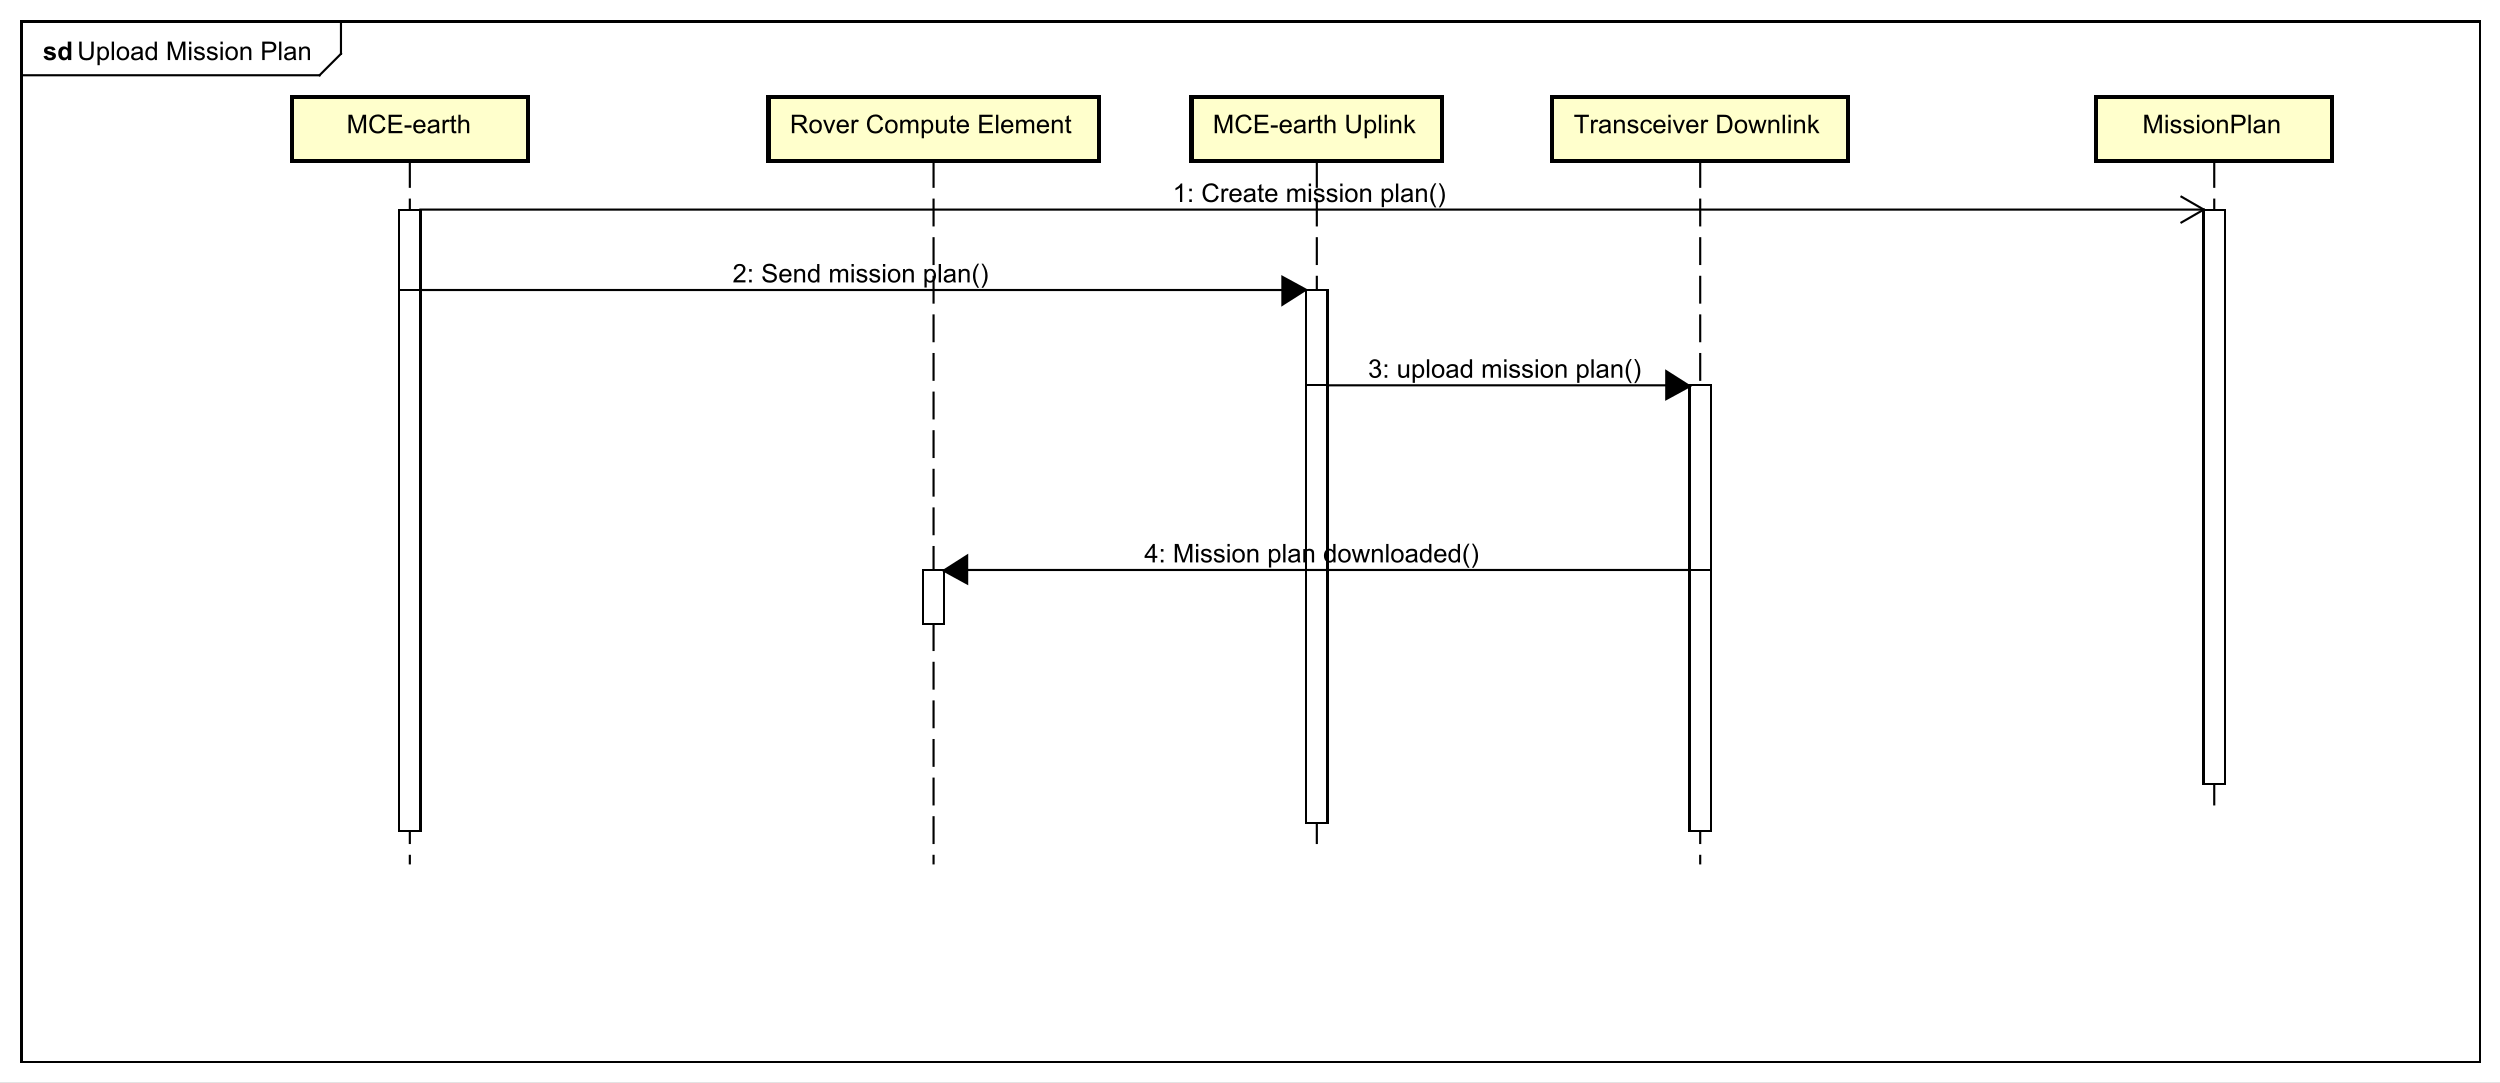 <?xml version="1.0" encoding="UTF-8"?>
<!DOCTYPE svg PUBLIC '-//W3C//DTD SVG 1.0//EN'
          'http://www.w3.org/TR/2001/REC-SVG-20010904/DTD/svg10.dtd'>
<svg xmlns:xlink="http://www.w3.org/1999/xlink" style="fill-opacity:1; color-rendering:auto; color-interpolation:auto; text-rendering:auto; stroke:black; stroke-linecap:square; stroke-miterlimit:10; shape-rendering:auto; stroke-opacity:1; fill:black; stroke-dasharray:none; font-weight:normal; stroke-width:1; font-family:&apos;Dialog&apos;; font-style:normal; stroke-linejoin:miter; font-size:12; stroke-dashoffset:0; image-rendering:auto;" width="1554" height="673" xmlns="http://www.w3.org/2000/svg"
><rect width="100%" height="100%" fill="#808080" stroke="none"/><!--Generated by the Batik Graphics2D SVG Generator--><defs id="genericDefs"
  /><g
  ><defs id="defs1"
    ><clipPath clipPathUnits="userSpaceOnUse" id="clipPath1"
      ><path d="M0 0 L1554 0 L1554 673 L0 673 L0 0 Z"
      /></clipPath
      ><clipPath clipPathUnits="userSpaceOnUse" id="clipPath2"
      ><path d="M0 -15.094 L1165.5 -15.094 L1165.5 489.656 L0 489.656 L0 -15.094 Z"
      /></clipPath
      ><clipPath clipPathUnits="userSpaceOnUse" id="clipPath3"
      ><path d="M-36 -28 L1129.5 -28 L1129.5 476.75 L-36 476.75 L-36 -28 Z"
      /></clipPath
      ><clipPath clipPathUnits="userSpaceOnUse" id="clipPath4"
      ><path d="M-20 -28 L1145.5 -28 L1145.5 476.75 L-20 476.75 L-20 -28 Z"
      /></clipPath
      ><clipPath clipPathUnits="userSpaceOnUse" id="clipPath5"
      ><path d="M-368.333 -62.094 L797.167 -62.094 L797.167 442.656 L-368.333 442.656 L-368.333 -62.094 Z"
      /></clipPath
      ><clipPath clipPathUnits="userSpaceOnUse" id="clipPath6"
      ><path d="M-999.037 -62.094 L166.463 -62.094 L166.463 442.656 L-999.037 442.656 L-999.037 -62.094 Z"
      /></clipPath
      ><clipPath clipPathUnits="userSpaceOnUse" id="clipPath7"
      ><path d="M-733.833 -62.094 L431.667 -62.094 L431.667 442.656 L-733.833 442.656 L-733.833 -62.094 Z"
      /></clipPath
      ><clipPath clipPathUnits="userSpaceOnUse" id="clipPath8"
      ><path d="M-565.556 -62.094 L599.944 -62.094 L599.944 442.656 L-565.556 442.656 L-565.556 -62.094 Z"
      /></clipPath
      ><clipPath clipPathUnits="userSpaceOnUse" id="clipPath9"
      ><path d="M-161.611 -62.094 L1003.889 -62.094 L1003.889 442.656 L-161.611 442.656 L-161.611 -62.094 Z"
      /></clipPath
      ><clipPath clipPathUnits="userSpaceOnUse" id="clipPath10"
      ><path d="M-546.824 -94.186 L618.676 -94.186 L618.676 410.564 L-546.824 410.564 L-546.824 -94.186 Z"
      /></clipPath
      ><clipPath clipPathUnits="userSpaceOnUse" id="clipPath11"
      ><path d="M-341.583 -131.686 L823.917 -131.686 L823.917 373.064 L-341.583 373.064 L-341.583 -131.686 Z"
      /></clipPath
      ><clipPath clipPathUnits="userSpaceOnUse" id="clipPath12"
      ><path d="M-637.944 -176.13 L527.556 -176.13 L527.556 328.62 L-637.944 328.62 L-637.944 -176.13 Z"
      /></clipPath
      ><clipPath clipPathUnits="userSpaceOnUse" id="clipPath13"
      ><path d="M-533.583 -262.241 L631.917 -262.241 L631.917 242.509 L-533.583 242.509 L-533.583 -262.241 Z"
      /></clipPath
    ></defs
    ><g style="fill:white; stroke:white;"
    ><rect x="0" y="0" width="1554" style="clip-path:url(#clipPath1); stroke:none;" height="673"
    /></g
    ><g style="text-rendering:geometricPrecision; shape-rendering:crispEdges;" transform="scale(1.333,1.333) translate(0,15.094)"
    ><rect x="10" y="-5.094" width="1146.482" style="fill:none; clip-path:url(#clipPath2);" height="485.37"
      /><line x1="159" x2="159" y1="-4.094" style="clip-path:url(#clipPath2); fill:none; text-rendering:optimizeLegibility; shape-rendering:auto;" y2="10"
      /><line x1="159" x2="149" y1="10" style="clip-path:url(#clipPath2); fill:none; text-rendering:optimizeLegibility; shape-rendering:auto;" y2="20"
      /><line x1="149" x2="10" y1="20" style="clip-path:url(#clipPath2); fill:none; text-rendering:optimizeLegibility; shape-rendering:auto;" y2="20"
    /></g
    ><g style="font-family:sans-serif; text-rendering:optimizeLegibility;" transform="matrix(1.333,0,0,1.333,0,20.125) translate(36,12.906)"
    ><path d="M6.562 -8.594 L7.703 -8.594 L7.703 -3.625 Q7.703 -2.328 7.406 -1.562 Q7.109 -0.812 6.344 -0.328 Q5.578 0.141 4.344 0.141 Q3.141 0.141 2.359 -0.266 Q1.594 -0.688 1.266 -1.469 Q0.938 -2.266 0.938 -3.625 L0.938 -8.594 L2.078 -8.594 L2.078 -3.641 Q2.078 -2.516 2.281 -1.984 Q2.5 -1.453 3 -1.156 Q3.516 -0.875 4.25 -0.875 Q5.5 -0.875 6.031 -1.438 Q6.562 -2.016 6.562 -3.641 L6.562 -8.594 ZM9.463 2.391 L9.463 -6.219 L10.416 -6.219 L10.416 -5.422 Q10.76 -5.891 11.182 -6.125 Q11.619 -6.359 12.229 -6.359 Q13.025 -6.359 13.635 -5.953 Q14.244 -5.547 14.541 -4.797 Q14.854 -4.047 14.854 -3.156 Q14.854 -2.203 14.51 -1.438 Q14.182 -0.672 13.525 -0.266 Q12.869 0.141 12.15 0.141 Q11.619 0.141 11.197 -0.078 Q10.775 -0.312 10.51 -0.641 L10.51 2.391 L9.463 2.391 ZM10.416 -3.078 Q10.416 -1.875 10.9 -1.297 Q11.385 -0.734 12.072 -0.734 Q12.775 -0.734 13.275 -1.328 Q13.775 -1.922 13.775 -3.172 Q13.775 -4.359 13.291 -4.938 Q12.807 -5.531 12.119 -5.531 Q11.447 -5.531 10.932 -4.906 Q10.416 -4.281 10.416 -3.078 ZM16.105 0 L16.105 -8.594 L17.168 -8.594 L17.168 0 L16.105 0 ZM18.412 -3.109 Q18.412 -4.844 19.365 -5.672 Q20.162 -6.359 21.318 -6.359 Q22.6 -6.359 23.412 -5.516 Q24.24 -4.688 24.24 -3.203 Q24.24 -2 23.881 -1.312 Q23.521 -0.625 22.818 -0.234 Q22.131 0.141 21.318 0.141 Q20.021 0.141 19.209 -0.688 Q18.412 -1.531 18.412 -3.109 ZM19.49 -3.109 Q19.49 -1.922 20.006 -1.328 Q20.537 -0.734 21.318 -0.734 Q22.115 -0.734 22.631 -1.328 Q23.146 -1.922 23.146 -3.141 Q23.146 -4.297 22.615 -4.891 Q22.1 -5.484 21.318 -5.484 Q20.537 -5.484 20.006 -4.891 Q19.49 -4.312 19.49 -3.109 ZM29.539 -0.766 Q28.945 -0.266 28.398 -0.062 Q27.867 0.141 27.242 0.141 Q26.211 0.141 25.664 -0.359 Q25.117 -0.859 25.117 -1.641 Q25.117 -2.094 25.32 -2.469 Q25.523 -2.859 25.867 -3.078 Q26.211 -3.312 26.633 -3.422 Q26.93 -3.516 27.57 -3.594 Q28.836 -3.734 29.445 -3.953 Q29.445 -4.172 29.445 -4.219 Q29.445 -4.875 29.148 -5.141 Q28.742 -5.484 27.945 -5.484 Q27.211 -5.484 26.852 -5.219 Q26.492 -4.969 26.32 -4.312 L25.289 -4.453 Q25.43 -5.109 25.758 -5.516 Q26.086 -5.922 26.695 -6.141 Q27.305 -6.359 28.102 -6.359 Q28.898 -6.359 29.398 -6.172 Q29.898 -5.984 30.133 -5.703 Q30.367 -5.422 30.461 -4.984 Q30.508 -4.719 30.508 -4.016 L30.508 -2.609 Q30.508 -1.141 30.57 -0.75 Q30.648 -0.359 30.852 0 L29.742 0 Q29.586 -0.328 29.539 -0.766 ZM29.445 -3.125 Q28.867 -2.891 27.727 -2.719 Q27.07 -2.625 26.805 -2.5 Q26.539 -2.391 26.383 -2.172 Q26.242 -1.953 26.242 -1.672 Q26.242 -1.25 26.555 -0.969 Q26.883 -0.688 27.492 -0.688 Q28.102 -0.688 28.57 -0.953 Q29.055 -1.219 29.273 -1.688 Q29.445 -2.047 29.445 -2.734 L29.445 -3.125 ZM36.182 0 L36.182 -0.781 Q35.588 0.141 34.447 0.141 Q33.697 0.141 33.072 -0.266 Q32.447 -0.688 32.103 -1.422 Q31.76 -2.156 31.76 -3.109 Q31.76 -4.031 32.072 -4.797 Q32.385 -5.562 33.01 -5.953 Q33.635 -6.359 34.4 -6.359 Q34.963 -6.359 35.4 -6.125 Q35.838 -5.891 36.119 -5.516 L36.119 -8.594 L37.166 -8.594 L37.166 0 L36.182 0 ZM32.853 -3.109 Q32.853 -1.906 33.353 -1.312 Q33.853 -0.734 34.541 -0.734 Q35.228 -0.734 35.713 -1.297 Q36.197 -1.859 36.197 -3.016 Q36.197 -4.297 35.697 -4.891 Q35.213 -5.484 34.494 -5.484 Q33.791 -5.484 33.322 -4.906 Q32.853 -4.344 32.853 -3.109 ZM42.252 0 L42.252 -8.594 L43.971 -8.594 L46.002 -2.516 Q46.283 -1.656 46.408 -1.234 Q46.549 -1.703 46.861 -2.609 L48.924 -8.594 L50.455 -8.594 L50.455 0 L49.361 0 L49.361 -7.188 L46.861 0 L45.83 0 L43.346 -7.312 L43.346 0 L42.252 0 ZM52.154 -7.375 L52.154 -8.594 L53.217 -8.594 L53.217 -7.375 L52.154 -7.375 ZM52.154 0 L52.154 -6.219 L53.217 -6.219 L53.217 0 L52.154 0 ZM54.398 -1.859 L55.43 -2.016 Q55.523 -1.391 55.914 -1.062 Q56.32 -0.734 57.055 -0.734 Q57.773 -0.734 58.117 -1.016 Q58.477 -1.312 58.477 -1.719 Q58.477 -2.078 58.164 -2.281 Q57.945 -2.422 57.086 -2.641 Q55.93 -2.938 55.477 -3.141 Q55.039 -3.359 54.805 -3.734 Q54.57 -4.109 54.57 -4.578 Q54.57 -4.984 54.758 -5.344 Q54.945 -5.703 55.273 -5.938 Q55.523 -6.109 55.945 -6.234 Q56.367 -6.359 56.867 -6.359 Q57.586 -6.359 58.133 -6.141 Q58.695 -5.938 58.961 -5.578 Q59.227 -5.219 59.32 -4.625 L58.289 -4.484 Q58.227 -4.953 57.883 -5.219 Q57.555 -5.5 56.93 -5.5 Q56.211 -5.5 55.898 -5.25 Q55.586 -5.016 55.586 -4.688 Q55.586 -4.484 55.711 -4.328 Q55.852 -4.156 56.117 -4.047 Q56.273 -3.984 57.055 -3.781 Q58.18 -3.469 58.617 -3.281 Q59.055 -3.094 59.305 -2.734 Q59.555 -2.375 59.555 -1.828 Q59.555 -1.297 59.242 -0.828 Q58.945 -0.375 58.367 -0.109 Q57.789 0.141 57.055 0.141 Q55.836 0.141 55.195 -0.359 Q54.57 -0.875 54.398 -1.859 ZM60.398 -1.859 L61.43 -2.016 Q61.523 -1.391 61.914 -1.062 Q62.32 -0.734 63.055 -0.734 Q63.773 -0.734 64.117 -1.016 Q64.477 -1.312 64.477 -1.719 Q64.477 -2.078 64.164 -2.281 Q63.945 -2.422 63.086 -2.641 Q61.93 -2.938 61.477 -3.141 Q61.039 -3.359 60.805 -3.734 Q60.57 -4.109 60.57 -4.578 Q60.57 -4.984 60.758 -5.344 Q60.945 -5.703 61.273 -5.938 Q61.523 -6.109 61.945 -6.234 Q62.367 -6.359 62.867 -6.359 Q63.586 -6.359 64.133 -6.141 Q64.695 -5.938 64.961 -5.578 Q65.227 -5.219 65.32 -4.625 L64.289 -4.484 Q64.227 -4.953 63.883 -5.219 Q63.555 -5.5 62.93 -5.5 Q62.211 -5.5 61.898 -5.25 Q61.586 -5.016 61.586 -4.688 Q61.586 -4.484 61.711 -4.328 Q61.852 -4.156 62.117 -4.047 Q62.273 -3.984 63.055 -3.781 Q64.18 -3.469 64.617 -3.281 Q65.055 -3.094 65.305 -2.734 Q65.555 -2.375 65.555 -1.828 Q65.555 -1.297 65.242 -0.828 Q64.945 -0.375 64.367 -0.109 Q63.789 0.141 63.055 0.141 Q61.836 0.141 61.195 -0.359 Q60.57 -0.875 60.398 -1.859 ZM66.82 -7.375 L66.82 -8.594 L67.883 -8.594 L67.883 -7.375 L66.82 -7.375 ZM66.82 0 L66.82 -6.219 L67.883 -6.219 L67.883 0 L66.82 0 ZM69.096 -3.109 Q69.096 -4.844 70.049 -5.672 Q70.846 -6.359 72.002 -6.359 Q73.283 -6.359 74.096 -5.516 Q74.924 -4.688 74.924 -3.203 Q74.924 -2 74.564 -1.312 Q74.205 -0.625 73.502 -0.234 Q72.814 0.141 72.002 0.141 Q70.705 0.141 69.893 -0.688 Q69.096 -1.531 69.096 -3.109 ZM70.174 -3.109 Q70.174 -1.922 70.689 -1.328 Q71.221 -0.734 72.002 -0.734 Q72.799 -0.734 73.314 -1.328 Q73.83 -1.922 73.83 -3.141 Q73.83 -4.297 73.299 -4.891 Q72.783 -5.484 72.002 -5.484 Q71.221 -5.484 70.689 -4.891 Q70.174 -4.312 70.174 -3.109 ZM76.16 0 L76.16 -6.219 L77.098 -6.219 L77.098 -5.344 Q77.785 -6.359 79.082 -6.359 Q79.644 -6.359 80.113 -6.156 Q80.598 -5.953 80.832 -5.625 Q81.066 -5.297 81.16 -4.859 Q81.207 -4.562 81.207 -3.828 L81.207 0 L80.16 0 L80.16 -3.781 Q80.16 -4.438 80.035 -4.75 Q79.91 -5.062 79.598 -5.25 Q79.285 -5.453 78.863 -5.453 Q78.191 -5.453 77.691 -5.016 Q77.207 -4.594 77.207 -3.406 L77.207 0 L76.16 0 ZM86.293 0 L86.293 -8.594 L89.543 -8.594 Q90.387 -8.594 90.84 -8.516 Q91.481 -8.406 91.902 -8.109 Q92.34 -7.812 92.59 -7.281 Q92.856 -6.75 92.856 -6.109 Q92.856 -5.016 92.152 -4.25 Q91.465 -3.5 89.637 -3.5 L87.434 -3.5 L87.434 0 L86.293 0 ZM87.434 -4.5 L89.652 -4.5 Q90.762 -4.5 91.215 -4.906 Q91.684 -5.328 91.684 -6.078 Q91.684 -6.609 91.402 -6.984 Q91.137 -7.375 90.699 -7.5 Q90.402 -7.578 89.637 -7.578 L87.434 -7.578 L87.434 -4.5 ZM94.141 0 L94.141 -8.594 L95.203 -8.594 L95.203 0 L94.141 0 ZM100.9 -0.766 Q100.307 -0.266 99.76 -0.062 Q99.228 0.141 98.603 0.141 Q97.572 0.141 97.025 -0.359 Q96.478 -0.859 96.478 -1.641 Q96.478 -2.094 96.682 -2.469 Q96.885 -2.859 97.228 -3.078 Q97.572 -3.312 97.994 -3.422 Q98.291 -3.516 98.932 -3.594 Q100.197 -3.734 100.807 -3.953 Q100.807 -4.172 100.807 -4.219 Q100.807 -4.875 100.51 -5.141 Q100.103 -5.484 99.307 -5.484 Q98.572 -5.484 98.213 -5.219 Q97.853 -4.969 97.682 -4.312 L96.65 -4.453 Q96.791 -5.109 97.119 -5.516 Q97.447 -5.922 98.057 -6.141 Q98.666 -6.359 99.463 -6.359 Q100.26 -6.359 100.76 -6.172 Q101.26 -5.984 101.494 -5.703 Q101.728 -5.422 101.822 -4.984 Q101.869 -4.719 101.869 -4.016 L101.869 -2.609 Q101.869 -1.141 101.932 -0.75 Q102.01 -0.359 102.213 0 L101.103 0 Q100.947 -0.328 100.9 -0.766 ZM100.807 -3.125 Q100.228 -2.891 99.088 -2.719 Q98.432 -2.625 98.166 -2.5 Q97.9 -2.391 97.744 -2.172 Q97.603 -1.953 97.603 -1.672 Q97.603 -1.25 97.916 -0.969 Q98.244 -0.688 98.853 -0.688 Q99.463 -0.688 99.932 -0.953 Q100.416 -1.219 100.635 -1.688 Q100.807 -2.047 100.807 -2.734 L100.807 -3.125 ZM103.512 0 L103.512 -6.219 L104.449 -6.219 L104.449 -5.344 Q105.137 -6.359 106.434 -6.359 Q106.996 -6.359 107.465 -6.156 Q107.949 -5.953 108.184 -5.625 Q108.418 -5.297 108.512 -4.859 Q108.559 -4.562 108.559 -3.828 L108.559 0 L107.512 0 L107.512 -3.781 Q107.512 -4.438 107.387 -4.75 Q107.262 -5.062 106.949 -5.25 Q106.637 -5.453 106.215 -5.453 Q105.543 -5.453 105.043 -5.016 Q104.559 -4.594 104.559 -3.406 L104.559 0 L103.512 0 Z" style="stroke:none; clip-path:url(#clipPath3);"
    /></g
    ><g style="text-rendering:optimizeLegibility; font-weight:bold; font-family:sans-serif;" transform="matrix(1.333,0,0,1.333,0,20.125) translate(20,12.906)"
    ><path d="M0.281 -1.781 L1.938 -2.031 Q2.047 -1.547 2.359 -1.297 Q2.688 -1.047 3.266 -1.047 Q3.906 -1.047 4.219 -1.281 Q4.438 -1.453 4.438 -1.719 Q4.438 -1.906 4.328 -2.031 Q4.203 -2.156 3.781 -2.25 Q1.781 -2.688 1.25 -3.047 Q0.516 -3.562 0.516 -4.453 Q0.516 -5.266 1.141 -5.812 Q1.781 -6.359 3.125 -6.359 Q4.406 -6.359 5.031 -5.938 Q5.656 -5.531 5.891 -4.719 L4.328 -4.438 Q4.234 -4.797 3.953 -4.984 Q3.672 -5.188 3.156 -5.188 Q2.516 -5.188 2.234 -5 Q2.047 -4.875 2.047 -4.672 Q2.047 -4.484 2.203 -4.359 Q2.422 -4.203 3.734 -3.906 Q5.062 -3.609 5.578 -3.172 Q6.094 -2.734 6.094 -1.953 Q6.094 -1.094 5.375 -0.469 Q4.672 0.141 3.266 0.141 Q2 0.141 1.25 -0.375 Q0.516 -0.891 0.281 -1.781 ZM13.236 0 L11.721 0 L11.721 -0.922 Q11.33 -0.375 10.815 -0.109 Q10.299 0.141 9.768 0.141 Q8.69 0.141 7.924 -0.719 Q7.174 -1.594 7.174 -3.141 Q7.174 -4.719 7.908 -5.531 Q8.658 -6.359 9.799 -6.359 Q10.83 -6.359 11.596 -5.5 L11.596 -8.594 L13.236 -8.594 L13.236 0 ZM8.846 -3.25 Q8.846 -2.25 9.127 -1.812 Q9.518 -1.156 10.236 -1.156 Q10.799 -1.156 11.19 -1.641 Q11.596 -2.125 11.596 -3.094 Q11.596 -4.156 11.205 -4.625 Q10.83 -5.109 10.221 -5.109 Q9.643 -5.109 9.236 -4.641 Q8.846 -4.172 8.846 -3.25 Z" style="stroke:none; clip-path:url(#clipPath4);"
    /></g
    ><g transform="matrix(1.333,0,0,1.333,0,20.125)" style="text-rendering:optimizeLegibility; stroke-dasharray:12,6; font-weight:bold; font-family:sans-serif; stroke-linecap:butt;"
    ><line x1="435.333" x2="435.333" y1="60" style="fill:none; clip-path:url(#clipPath2);" y2="387.499"
    /></g
    ><g transform="matrix(1.333,0,0,1.333,0,20.125)" style="fill:rgb(255,255,204); text-rendering:geometricPrecision; font-family:sans-serif; shape-rendering:crispEdges; stroke:rgb(255,255,204); font-weight:bold; stroke-width:2;"
    ><rect x="358.333" y="30" width="154" style="clip-path:url(#clipPath2); stroke:none;" height="30"
      /><rect x="358.333" y="30" width="154" style="clip-path:url(#clipPath2); fill:none; stroke:black;" height="30"
    /></g
    ><g style="text-rendering:optimizeLegibility; stroke-width:2; font-family:sans-serif;" transform="matrix(1.333,0,0,1.333,0,20.125) translate(368.333,47)"
    ><path d="M0.938 0 L0.938 -8.594 L4.75 -8.594 Q5.906 -8.594 6.5 -8.359 Q7.094 -8.125 7.453 -7.531 Q7.812 -6.953 7.812 -6.25 Q7.812 -5.328 7.219 -4.703 Q6.625 -4.078 5.391 -3.906 Q5.844 -3.688 6.078 -3.484 Q6.578 -3.031 7.016 -2.344 L8.516 0 L7.078 0 L5.953 -1.781 Q5.453 -2.562 5.125 -2.969 Q4.812 -3.375 4.547 -3.531 Q4.297 -3.703 4.031 -3.781 Q3.844 -3.812 3.406 -3.812 L2.078 -3.812 L2.078 0 L0.938 0 ZM2.078 -4.797 L4.531 -4.797 Q5.297 -4.797 5.734 -4.953 Q6.188 -5.125 6.406 -5.469 Q6.641 -5.828 6.641 -6.25 Q6.641 -6.859 6.188 -7.25 Q5.75 -7.641 4.797 -7.641 L2.078 -7.641 L2.078 -4.797 ZM9.072 -3.109 Q9.072 -4.844 10.025 -5.672 Q10.822 -6.359 11.979 -6.359 Q13.26 -6.359 14.072 -5.516 Q14.9 -4.688 14.9 -3.203 Q14.9 -2 14.541 -1.312 Q14.182 -0.625 13.479 -0.234 Q12.791 0.141 11.979 0.141 Q10.682 0.141 9.869 -0.688 Q9.072 -1.531 9.072 -3.109 ZM10.15 -3.109 Q10.15 -1.922 10.666 -1.328 Q11.197 -0.734 11.979 -0.734 Q12.775 -0.734 13.291 -1.328 Q13.807 -1.922 13.807 -3.141 Q13.807 -4.297 13.275 -4.891 Q12.76 -5.484 11.979 -5.484 Q11.197 -5.484 10.666 -4.891 Q10.15 -4.312 10.15 -3.109 ZM17.855 0 L15.496 -6.219 L16.605 -6.219 L17.949 -2.5 Q18.152 -1.891 18.34 -1.25 Q18.48 -1.734 18.73 -2.422 L20.121 -6.219 L21.199 -6.219 L18.84 0 L17.855 0 ZM26.387 -2 L27.48 -1.875 Q27.23 -0.922 26.527 -0.391 Q25.824 0.141 24.746 0.141 Q23.387 0.141 22.574 -0.703 Q21.777 -1.547 21.777 -3.062 Q21.777 -4.625 22.59 -5.484 Q23.402 -6.359 24.684 -6.359 Q25.934 -6.359 26.715 -5.516 Q27.512 -4.672 27.512 -3.125 Q27.512 -3.031 27.512 -2.844 L22.871 -2.844 Q22.934 -1.812 23.449 -1.266 Q23.965 -0.734 24.746 -0.734 Q25.324 -0.734 25.73 -1.031 Q26.152 -1.344 26.387 -2 ZM22.934 -3.703 L26.402 -3.703 Q26.34 -4.5 26.012 -4.891 Q25.496 -5.5 24.699 -5.5 Q23.965 -5.5 23.465 -5.016 Q22.98 -4.531 22.934 -3.703 ZM28.795 0 L28.795 -6.219 L29.748 -6.219 L29.748 -5.281 Q30.107 -5.938 30.404 -6.141 Q30.717 -6.359 31.092 -6.359 Q31.623 -6.359 32.17 -6.031 L31.811 -5.047 Q31.42 -5.281 31.045 -5.281 Q30.686 -5.281 30.404 -5.062 Q30.139 -4.859 30.029 -4.484 Q29.842 -3.922 29.842 -3.266 L29.842 0 L28.795 0 ZM42.406 -3.016 L43.531 -2.719 Q43.172 -1.328 42.25 -0.594 Q41.328 0.141 39.984 0.141 Q38.594 0.141 37.719 -0.422 Q36.844 -0.984 36.391 -2.047 Q35.938 -3.125 35.938 -4.359 Q35.938 -5.703 36.453 -6.703 Q36.969 -7.703 37.906 -8.219 Q38.859 -8.734 40 -8.734 Q41.281 -8.734 42.156 -8.078 Q43.047 -7.422 43.391 -6.234 L42.266 -5.969 Q41.969 -6.906 41.391 -7.328 Q40.828 -7.766 39.969 -7.766 Q38.984 -7.766 38.312 -7.281 Q37.656 -6.812 37.375 -6.016 Q37.109 -5.219 37.109 -4.359 Q37.109 -3.266 37.422 -2.453 Q37.75 -1.641 38.422 -1.234 Q39.094 -0.828 39.891 -0.828 Q40.844 -0.828 41.5 -1.375 Q42.172 -1.922 42.406 -3.016 ZM44.416 -3.109 Q44.416 -4.844 45.369 -5.672 Q46.166 -6.359 47.322 -6.359 Q48.603 -6.359 49.416 -5.516 Q50.244 -4.688 50.244 -3.203 Q50.244 -2 49.885 -1.312 Q49.525 -0.625 48.822 -0.234 Q48.135 0.141 47.322 0.141 Q46.025 0.141 45.213 -0.688 Q44.416 -1.531 44.416 -3.109 ZM45.494 -3.109 Q45.494 -1.922 46.01 -1.328 Q46.541 -0.734 47.322 -0.734 Q48.119 -0.734 48.635 -1.328 Q49.15 -1.922 49.15 -3.141 Q49.15 -4.297 48.619 -4.891 Q48.103 -5.484 47.322 -5.484 Q46.541 -5.484 46.01 -4.891 Q45.494 -4.312 45.494 -3.109 ZM51.48 0 L51.48 -6.219 L52.418 -6.219 L52.418 -5.344 Q52.715 -5.812 53.199 -6.078 Q53.684 -6.359 54.309 -6.359 Q54.996 -6.359 55.434 -6.078 Q55.887 -5.797 56.059 -5.281 Q56.809 -6.359 57.98 -6.359 Q58.918 -6.359 59.402 -5.844 Q59.902 -5.344 59.902 -4.266 L59.902 0 L58.855 0 L58.855 -3.922 Q58.855 -4.547 58.746 -4.828 Q58.652 -5.109 58.387 -5.281 Q58.121 -5.453 57.746 -5.453 Q57.09 -5.453 56.652 -5.016 Q56.23 -4.578 56.23 -3.609 L56.23 0 L55.168 0 L55.168 -4.047 Q55.168 -4.75 54.902 -5.094 Q54.652 -5.453 54.074 -5.453 Q53.621 -5.453 53.246 -5.219 Q52.871 -4.984 52.699 -4.531 Q52.527 -4.078 52.527 -3.234 L52.527 0 L51.48 0 ZM61.477 2.391 L61.477 -6.219 L62.43 -6.219 L62.43 -5.422 Q62.773 -5.891 63.195 -6.125 Q63.633 -6.359 64.242 -6.359 Q65.039 -6.359 65.648 -5.953 Q66.258 -5.547 66.555 -4.797 Q66.867 -4.047 66.867 -3.156 Q66.867 -2.203 66.523 -1.438 Q66.195 -0.672 65.539 -0.266 Q64.883 0.141 64.164 0.141 Q63.633 0.141 63.211 -0.078 Q62.789 -0.312 62.523 -0.641 L62.523 2.391 L61.477 2.391 ZM62.43 -3.078 Q62.43 -1.875 62.914 -1.297 Q63.398 -0.734 64.086 -0.734 Q64.789 -0.734 65.289 -1.328 Q65.789 -1.922 65.789 -3.172 Q65.789 -4.359 65.305 -4.938 Q64.82 -5.531 64.133 -5.531 Q63.461 -5.531 62.945 -4.906 Q62.43 -4.281 62.43 -3.078 ZM72.228 0 L72.228 -0.922 Q71.494 0.141 70.244 0.141 Q69.697 0.141 69.213 -0.062 Q68.744 -0.281 68.51 -0.594 Q68.275 -0.922 68.182 -1.391 Q68.119 -1.688 68.119 -2.375 L68.119 -6.219 L69.182 -6.219 L69.182 -2.766 Q69.182 -1.953 69.244 -1.656 Q69.338 -1.25 69.65 -1 Q69.978 -0.766 70.463 -0.766 Q70.932 -0.766 71.338 -1 Q71.76 -1.25 71.932 -1.672 Q72.119 -2.094 72.119 -2.891 L72.119 -6.219 L73.166 -6.219 L73.166 0 L72.228 0 ZM77.121 -0.938 L77.277 -0.016 Q76.824 0.078 76.481 0.078 Q75.902 0.078 75.59 -0.094 Q75.277 -0.281 75.137 -0.578 Q75.012 -0.875 75.012 -1.828 L75.012 -5.406 L74.246 -5.406 L74.246 -6.219 L75.012 -6.219 L75.012 -7.766 L76.059 -8.391 L76.059 -6.219 L77.121 -6.219 L77.121 -5.406 L76.059 -5.406 L76.059 -1.766 Q76.059 -1.312 76.106 -1.188 Q76.168 -1.062 76.293 -0.984 Q76.418 -0.906 76.652 -0.906 Q76.84 -0.906 77.121 -0.938 ZM82.408 -2 L83.502 -1.875 Q83.252 -0.922 82.549 -0.391 Q81.846 0.141 80.768 0.141 Q79.408 0.141 78.596 -0.703 Q77.799 -1.547 77.799 -3.062 Q77.799 -4.625 78.611 -5.484 Q79.424 -6.359 80.705 -6.359 Q81.955 -6.359 82.736 -5.516 Q83.533 -4.672 83.533 -3.125 Q83.533 -3.031 83.533 -2.844 L78.893 -2.844 Q78.955 -1.812 79.471 -1.266 Q79.986 -0.734 80.768 -0.734 Q81.346 -0.734 81.752 -1.031 Q82.174 -1.344 82.408 -2 ZM78.955 -3.703 L82.424 -3.703 Q82.361 -4.5 82.033 -4.891 Q81.518 -5.5 80.721 -5.5 Q79.986 -5.5 79.486 -5.016 Q79.002 -4.531 78.955 -3.703 ZM88.322 0 L88.322 -8.594 L94.525 -8.594 L94.525 -7.578 L89.463 -7.578 L89.463 -4.953 L94.213 -4.953 L94.213 -3.938 L89.463 -3.938 L89.463 -1.016 L94.728 -1.016 L94.728 0 L88.322 0 ZM96.139 0 L96.139 -8.594 L97.201 -8.594 L97.201 0 L96.139 0 ZM103.086 -2 L104.18 -1.875 Q103.93 -0.922 103.227 -0.391 Q102.523 0.141 101.445 0.141 Q100.086 0.141 99.273 -0.703 Q98.477 -1.547 98.477 -3.062 Q98.477 -4.625 99.289 -5.484 Q100.102 -6.359 101.383 -6.359 Q102.633 -6.359 103.414 -5.516 Q104.211 -4.672 104.211 -3.125 Q104.211 -3.031 104.211 -2.844 L99.57 -2.844 Q99.633 -1.812 100.148 -1.266 Q100.664 -0.734 101.445 -0.734 Q102.023 -0.734 102.43 -1.031 Q102.852 -1.344 103.086 -2 ZM99.633 -3.703 L103.102 -3.703 Q103.039 -4.5 102.711 -4.891 Q102.195 -5.5 101.398 -5.5 Q100.664 -5.5 100.164 -5.016 Q99.68 -4.531 99.633 -3.703 ZM105.51 0 L105.51 -6.219 L106.447 -6.219 L106.447 -5.344 Q106.744 -5.812 107.228 -6.078 Q107.713 -6.359 108.338 -6.359 Q109.025 -6.359 109.463 -6.078 Q109.916 -5.797 110.088 -5.281 Q110.838 -6.359 112.01 -6.359 Q112.947 -6.359 113.432 -5.844 Q113.932 -5.344 113.932 -4.266 L113.932 0 L112.885 0 L112.885 -3.922 Q112.885 -4.547 112.775 -4.828 Q112.682 -5.109 112.416 -5.281 Q112.15 -5.453 111.775 -5.453 Q111.119 -5.453 110.682 -5.016 Q110.26 -4.578 110.26 -3.609 L110.26 0 L109.197 0 L109.197 -4.047 Q109.197 -4.75 108.932 -5.094 Q108.682 -5.453 108.103 -5.453 Q107.65 -5.453 107.275 -5.219 Q106.9 -4.984 106.728 -4.531 Q106.557 -4.078 106.557 -3.234 L106.557 0 L105.51 0 ZM119.756 -2 L120.85 -1.875 Q120.6 -0.922 119.897 -0.391 Q119.193 0.141 118.115 0.141 Q116.756 0.141 115.943 -0.703 Q115.147 -1.547 115.147 -3.062 Q115.147 -4.625 115.959 -5.484 Q116.772 -6.359 118.053 -6.359 Q119.303 -6.359 120.084 -5.516 Q120.881 -4.672 120.881 -3.125 Q120.881 -3.031 120.881 -2.844 L116.24 -2.844 Q116.303 -1.812 116.818 -1.266 Q117.334 -0.734 118.115 -0.734 Q118.693 -0.734 119.1 -1.031 Q119.522 -1.344 119.756 -2 ZM116.303 -3.703 L119.772 -3.703 Q119.709 -4.5 119.381 -4.891 Q118.865 -5.5 118.068 -5.5 Q117.334 -5.5 116.834 -5.016 Q116.35 -4.531 116.303 -3.703 ZM122.18 0 L122.18 -6.219 L123.117 -6.219 L123.117 -5.344 Q123.805 -6.359 125.102 -6.359 Q125.664 -6.359 126.133 -6.156 Q126.617 -5.953 126.852 -5.625 Q127.086 -5.297 127.18 -4.859 Q127.227 -4.562 127.227 -3.828 L127.227 0 L126.18 0 L126.18 -3.781 Q126.18 -4.438 126.055 -4.75 Q125.93 -5.062 125.617 -5.25 Q125.305 -5.453 124.883 -5.453 Q124.211 -5.453 123.711 -5.016 Q123.227 -4.594 123.227 -3.406 L123.227 0 L122.18 0 ZM131.15 -0.938 L131.307 -0.016 Q130.853 0.078 130.51 0.078 Q129.932 0.078 129.619 -0.094 Q129.307 -0.281 129.166 -0.578 Q129.041 -0.875 129.041 -1.828 L129.041 -5.406 L128.275 -5.406 L128.275 -6.219 L129.041 -6.219 L129.041 -7.766 L130.088 -8.391 L130.088 -6.219 L131.15 -6.219 L131.15 -5.406 L130.088 -5.406 L130.088 -1.766 Q130.088 -1.312 130.135 -1.188 Q130.197 -1.062 130.322 -0.984 Q130.447 -0.906 130.682 -0.906 Q130.869 -0.906 131.15 -0.938 Z" style="stroke:none; clip-path:url(#clipPath5);"
    /></g
    ><g style="text-rendering:optimizeLegibility; stroke-dasharray:12,6; font-family:sans-serif; stroke-linecap:butt;" transform="matrix(1.333,0,0,1.333,0,20.125)"
    ><line x1="1032.537" x2="1032.537" y1="60" style="fill:none; clip-path:url(#clipPath2);" y2="365.647"
    /></g
    ><g transform="matrix(1.333,0,0,1.333,0,20.125)" style="fill:rgb(255,255,204); text-rendering:geometricPrecision; font-family:sans-serif; shape-rendering:crispEdges; stroke:rgb(255,255,204); stroke-width:2;"
    ><rect x="977.537" y="30" width="110" style="clip-path:url(#clipPath2); stroke:none;" height="30"
      /><rect x="977.537" y="30" width="110" style="clip-path:url(#clipPath2); fill:none; stroke:black;" height="30"
    /></g
    ><g style="text-rendering:optimizeLegibility; stroke-width:2; font-family:sans-serif;" transform="matrix(1.333,0,0,1.333,0,20.125) translate(999.037,47)"
    ><path d="M0.891 0 L0.891 -8.594 L2.609 -8.594 L4.641 -2.516 Q4.922 -1.656 5.047 -1.234 Q5.188 -1.703 5.5 -2.609 L7.562 -8.594 L9.094 -8.594 L9.094 0 L8 0 L8 -7.188 L5.5 0 L4.469 0 L1.984 -7.312 L1.984 0 L0.891 0 ZM10.793 -7.375 L10.793 -8.594 L11.855 -8.594 L11.855 -7.375 L10.793 -7.375 ZM10.793 0 L10.793 -6.219 L11.855 -6.219 L11.855 0 L10.793 0 ZM13.037 -1.859 L14.068 -2.016 Q14.162 -1.391 14.553 -1.062 Q14.959 -0.734 15.693 -0.734 Q16.412 -0.734 16.756 -1.016 Q17.115 -1.312 17.115 -1.719 Q17.115 -2.078 16.803 -2.281 Q16.584 -2.422 15.725 -2.641 Q14.568 -2.938 14.115 -3.141 Q13.678 -3.359 13.443 -3.734 Q13.209 -4.109 13.209 -4.578 Q13.209 -4.984 13.396 -5.344 Q13.584 -5.703 13.912 -5.938 Q14.162 -6.109 14.584 -6.234 Q15.006 -6.359 15.506 -6.359 Q16.225 -6.359 16.771 -6.141 Q17.334 -5.938 17.6 -5.578 Q17.865 -5.219 17.959 -4.625 L16.928 -4.484 Q16.865 -4.953 16.521 -5.219 Q16.193 -5.5 15.568 -5.5 Q14.85 -5.5 14.537 -5.25 Q14.225 -5.016 14.225 -4.688 Q14.225 -4.484 14.35 -4.328 Q14.49 -4.156 14.756 -4.047 Q14.912 -3.984 15.693 -3.781 Q16.818 -3.469 17.256 -3.281 Q17.693 -3.094 17.943 -2.734 Q18.193 -2.375 18.193 -1.828 Q18.193 -1.297 17.881 -0.828 Q17.584 -0.375 17.006 -0.109 Q16.428 0.141 15.693 0.141 Q14.475 0.141 13.834 -0.359 Q13.209 -0.875 13.037 -1.859 ZM19.037 -1.859 L20.068 -2.016 Q20.162 -1.391 20.553 -1.062 Q20.959 -0.734 21.693 -0.734 Q22.412 -0.734 22.756 -1.016 Q23.115 -1.312 23.115 -1.719 Q23.115 -2.078 22.803 -2.281 Q22.584 -2.422 21.725 -2.641 Q20.568 -2.938 20.115 -3.141 Q19.678 -3.359 19.443 -3.734 Q19.209 -4.109 19.209 -4.578 Q19.209 -4.984 19.396 -5.344 Q19.584 -5.703 19.912 -5.938 Q20.162 -6.109 20.584 -6.234 Q21.006 -6.359 21.506 -6.359 Q22.225 -6.359 22.771 -6.141 Q23.334 -5.938 23.6 -5.578 Q23.865 -5.219 23.959 -4.625 L22.928 -4.484 Q22.865 -4.953 22.521 -5.219 Q22.193 -5.5 21.568 -5.5 Q20.85 -5.5 20.537 -5.25 Q20.225 -5.016 20.225 -4.688 Q20.225 -4.484 20.35 -4.328 Q20.49 -4.156 20.756 -4.047 Q20.912 -3.984 21.693 -3.781 Q22.818 -3.469 23.256 -3.281 Q23.693 -3.094 23.943 -2.734 Q24.193 -2.375 24.193 -1.828 Q24.193 -1.297 23.881 -0.828 Q23.584 -0.375 23.006 -0.109 Q22.428 0.141 21.693 0.141 Q20.475 0.141 19.834 -0.359 Q19.209 -0.875 19.037 -1.859 ZM25.459 -7.375 L25.459 -8.594 L26.521 -8.594 L26.521 -7.375 L25.459 -7.375 ZM25.459 0 L25.459 -6.219 L26.521 -6.219 L26.521 0 L25.459 0 ZM27.734 -3.109 Q27.734 -4.844 28.688 -5.672 Q29.484 -6.359 30.641 -6.359 Q31.922 -6.359 32.734 -5.516 Q33.562 -4.688 33.562 -3.203 Q33.562 -2 33.203 -1.312 Q32.844 -0.625 32.141 -0.234 Q31.453 0.141 30.641 0.141 Q29.344 0.141 28.531 -0.688 Q27.734 -1.531 27.734 -3.109 ZM28.812 -3.109 Q28.812 -1.922 29.328 -1.328 Q29.859 -0.734 30.641 -0.734 Q31.438 -0.734 31.953 -1.328 Q32.469 -1.922 32.469 -3.141 Q32.469 -4.297 31.938 -4.891 Q31.422 -5.484 30.641 -5.484 Q29.859 -5.484 29.328 -4.891 Q28.812 -4.312 28.812 -3.109 ZM34.799 0 L34.799 -6.219 L35.736 -6.219 L35.736 -5.344 Q36.424 -6.359 37.721 -6.359 Q38.283 -6.359 38.752 -6.156 Q39.236 -5.953 39.471 -5.625 Q39.705 -5.297 39.799 -4.859 Q39.846 -4.562 39.846 -3.828 L39.846 0 L38.799 0 L38.799 -3.781 Q38.799 -4.438 38.674 -4.75 Q38.549 -5.062 38.236 -5.25 Q37.924 -5.453 37.502 -5.453 Q36.83 -5.453 36.33 -5.016 Q35.846 -4.594 35.846 -3.406 L35.846 0 L34.799 0 ZM41.598 0 L41.598 -8.594 L44.848 -8.594 Q45.691 -8.594 46.145 -8.516 Q46.785 -8.406 47.207 -8.109 Q47.645 -7.812 47.895 -7.281 Q48.16 -6.75 48.16 -6.109 Q48.16 -5.016 47.457 -4.25 Q46.77 -3.5 44.941 -3.5 L42.738 -3.5 L42.738 0 L41.598 0 ZM42.738 -4.5 L44.957 -4.5 Q46.066 -4.5 46.52 -4.906 Q46.988 -5.328 46.988 -6.078 Q46.988 -6.609 46.707 -6.984 Q46.441 -7.375 46.004 -7.5 Q45.707 -7.578 44.941 -7.578 L42.738 -7.578 L42.738 -4.5 ZM49.445 0 L49.445 -8.594 L50.508 -8.594 L50.508 0 L49.445 0 ZM56.205 -0.766 Q55.611 -0.266 55.065 -0.062 Q54.533 0.141 53.908 0.141 Q52.877 0.141 52.33 -0.359 Q51.783 -0.859 51.783 -1.641 Q51.783 -2.094 51.986 -2.469 Q52.19 -2.859 52.533 -3.078 Q52.877 -3.312 53.299 -3.422 Q53.596 -3.516 54.236 -3.594 Q55.502 -3.734 56.111 -3.953 Q56.111 -4.172 56.111 -4.219 Q56.111 -4.875 55.815 -5.141 Q55.408 -5.484 54.611 -5.484 Q53.877 -5.484 53.518 -5.219 Q53.158 -4.969 52.986 -4.312 L51.955 -4.453 Q52.096 -5.109 52.424 -5.516 Q52.752 -5.922 53.361 -6.141 Q53.971 -6.359 54.768 -6.359 Q55.565 -6.359 56.065 -6.172 Q56.565 -5.984 56.799 -5.703 Q57.033 -5.422 57.127 -4.984 Q57.174 -4.719 57.174 -4.016 L57.174 -2.609 Q57.174 -1.141 57.236 -0.75 Q57.315 -0.359 57.518 0 L56.408 0 Q56.252 -0.328 56.205 -0.766 ZM56.111 -3.125 Q55.533 -2.891 54.393 -2.719 Q53.736 -2.625 53.471 -2.5 Q53.205 -2.391 53.049 -2.172 Q52.908 -1.953 52.908 -1.672 Q52.908 -1.25 53.221 -0.969 Q53.549 -0.688 54.158 -0.688 Q54.768 -0.688 55.236 -0.953 Q55.721 -1.219 55.94 -1.688 Q56.111 -2.047 56.111 -2.734 L56.111 -3.125 ZM58.816 0 L58.816 -6.219 L59.754 -6.219 L59.754 -5.344 Q60.441 -6.359 61.738 -6.359 Q62.301 -6.359 62.77 -6.156 Q63.254 -5.953 63.488 -5.625 Q63.723 -5.297 63.816 -4.859 Q63.863 -4.562 63.863 -3.828 L63.863 0 L62.816 0 L62.816 -3.781 Q62.816 -4.438 62.691 -4.75 Q62.566 -5.062 62.254 -5.25 Q61.941 -5.453 61.52 -5.453 Q60.848 -5.453 60.348 -5.016 Q59.863 -4.594 59.863 -3.406 L59.863 0 L58.816 0 Z" style="stroke:none; clip-path:url(#clipPath6);"
    /></g
    ><g style="text-rendering:optimizeLegibility; stroke-dasharray:12,6; font-family:sans-serif; stroke-linecap:butt;" transform="matrix(1.333,0,0,1.333,0,20.125)"
    ><line x1="792.833" x2="792.833" y1="60" style="fill:none; clip-path:url(#clipPath2);" y2="387.499"
    /></g
    ><g transform="matrix(1.333,0,0,1.333,0,20.125)" style="fill:rgb(255,255,204); text-rendering:geometricPrecision; font-family:sans-serif; shape-rendering:crispEdges; stroke:rgb(255,255,204); stroke-width:2;"
    ><rect x="723.833" y="30" width="138" style="clip-path:url(#clipPath2); stroke:none;" height="30"
      /><rect x="723.833" y="30" width="138" style="clip-path:url(#clipPath2); fill:none; stroke:black;" height="30"
    /></g
    ><g style="text-rendering:optimizeLegibility; stroke-width:2; font-family:sans-serif;" transform="matrix(1.333,0,0,1.333,0,20.125) translate(733.833,47)"
    ><path d="M3.109 0 L3.109 -7.578 L0.281 -7.578 L0.281 -8.594 L7.094 -8.594 L7.094 -7.578 L4.25 -7.578 L4.25 0 L3.109 0 ZM8.111 0 L8.111 -6.219 L9.065 -6.219 L9.065 -5.281 Q9.424 -5.938 9.721 -6.141 Q10.033 -6.359 10.408 -6.359 Q10.94 -6.359 11.486 -6.031 L11.127 -5.047 Q10.736 -5.281 10.361 -5.281 Q10.002 -5.281 9.721 -5.062 Q9.455 -4.859 9.346 -4.484 Q9.158 -3.922 9.158 -3.266 L9.158 0 L8.111 0 ZM16.186 -0.766 Q15.592 -0.266 15.045 -0.062 Q14.514 0.141 13.889 0.141 Q12.857 0.141 12.31 -0.359 Q11.764 -0.859 11.764 -1.641 Q11.764 -2.094 11.967 -2.469 Q12.17 -2.859 12.514 -3.078 Q12.857 -3.312 13.279 -3.422 Q13.576 -3.516 14.217 -3.594 Q15.482 -3.734 16.092 -3.953 Q16.092 -4.172 16.092 -4.219 Q16.092 -4.875 15.795 -5.141 Q15.389 -5.484 14.592 -5.484 Q13.857 -5.484 13.498 -5.219 Q13.139 -4.969 12.967 -4.312 L11.935 -4.453 Q12.076 -5.109 12.404 -5.516 Q12.732 -5.922 13.342 -6.141 Q13.951 -6.359 14.748 -6.359 Q15.545 -6.359 16.045 -6.172 Q16.545 -5.984 16.779 -5.703 Q17.014 -5.422 17.107 -4.984 Q17.154 -4.719 17.154 -4.016 L17.154 -2.609 Q17.154 -1.141 17.217 -0.75 Q17.295 -0.359 17.498 0 L16.389 0 Q16.232 -0.328 16.186 -0.766 ZM16.092 -3.125 Q15.514 -2.891 14.373 -2.719 Q13.717 -2.625 13.451 -2.5 Q13.185 -2.391 13.029 -2.172 Q12.889 -1.953 12.889 -1.672 Q12.889 -1.25 13.201 -0.969 Q13.529 -0.688 14.139 -0.688 Q14.748 -0.688 15.217 -0.953 Q15.701 -1.219 15.92 -1.688 Q16.092 -2.047 16.092 -2.734 L16.092 -3.125 ZM18.797 0 L18.797 -6.219 L19.734 -6.219 L19.734 -5.344 Q20.422 -6.359 21.719 -6.359 Q22.281 -6.359 22.75 -6.156 Q23.234 -5.953 23.469 -5.625 Q23.703 -5.297 23.797 -4.859 Q23.844 -4.562 23.844 -3.828 L23.844 0 L22.797 0 L22.797 -3.781 Q22.797 -4.438 22.672 -4.75 Q22.547 -5.062 22.234 -5.25 Q21.922 -5.453 21.5 -5.453 Q20.828 -5.453 20.328 -5.016 Q19.844 -4.594 19.844 -3.406 L19.844 0 L18.797 0 ZM25.049 -1.859 L26.08 -2.016 Q26.174 -1.391 26.564 -1.062 Q26.971 -0.734 27.705 -0.734 Q28.424 -0.734 28.768 -1.016 Q29.127 -1.312 29.127 -1.719 Q29.127 -2.078 28.814 -2.281 Q28.596 -2.422 27.736 -2.641 Q26.58 -2.938 26.127 -3.141 Q25.689 -3.359 25.455 -3.734 Q25.221 -4.109 25.221 -4.578 Q25.221 -4.984 25.408 -5.344 Q25.596 -5.703 25.924 -5.938 Q26.174 -6.109 26.596 -6.234 Q27.018 -6.359 27.518 -6.359 Q28.236 -6.359 28.783 -6.141 Q29.346 -5.938 29.611 -5.578 Q29.877 -5.219 29.971 -4.625 L28.939 -4.484 Q28.877 -4.953 28.533 -5.219 Q28.205 -5.5 27.58 -5.5 Q26.861 -5.5 26.549 -5.25 Q26.236 -5.016 26.236 -4.688 Q26.236 -4.484 26.361 -4.328 Q26.502 -4.156 26.768 -4.047 Q26.924 -3.984 27.705 -3.781 Q28.83 -3.469 29.268 -3.281 Q29.705 -3.094 29.955 -2.734 Q30.205 -2.375 30.205 -1.828 Q30.205 -1.297 29.893 -0.828 Q29.596 -0.375 29.018 -0.109 Q28.439 0.141 27.705 0.141 Q26.486 0.141 25.846 -0.359 Q25.221 -0.875 25.049 -1.859 ZM35.533 -2.281 L36.565 -2.141 Q36.393 -1.078 35.69 -0.469 Q34.986 0.141 33.971 0.141 Q32.69 0.141 31.908 -0.688 Q31.143 -1.531 31.143 -3.094 Q31.143 -4.094 31.471 -4.844 Q31.814 -5.609 32.486 -5.984 Q33.174 -6.359 33.986 -6.359 Q34.986 -6.359 35.627 -5.844 Q36.283 -5.344 36.471 -4.391 L35.44 -4.234 Q35.299 -4.859 34.924 -5.172 Q34.549 -5.5 34.018 -5.5 Q33.221 -5.5 32.721 -4.922 Q32.221 -4.359 32.221 -3.125 Q32.221 -1.859 32.705 -1.297 Q33.19 -0.734 33.955 -0.734 Q34.58 -0.734 34.986 -1.109 Q35.408 -1.484 35.533 -2.281 ZM41.721 -2 L42.815 -1.875 Q42.565 -0.922 41.861 -0.391 Q41.158 0.141 40.08 0.141 Q38.721 0.141 37.908 -0.703 Q37.111 -1.547 37.111 -3.062 Q37.111 -4.625 37.924 -5.484 Q38.736 -6.359 40.018 -6.359 Q41.268 -6.359 42.049 -5.516 Q42.846 -4.672 42.846 -3.125 Q42.846 -3.031 42.846 -2.844 L38.205 -2.844 Q38.268 -1.812 38.783 -1.266 Q39.299 -0.734 40.08 -0.734 Q40.658 -0.734 41.065 -1.031 Q41.486 -1.344 41.721 -2 ZM38.268 -3.703 L41.736 -3.703 Q41.674 -4.5 41.346 -4.891 Q40.83 -5.5 40.033 -5.5 Q39.299 -5.5 38.799 -5.016 Q38.315 -4.531 38.268 -3.703 ZM44.145 -7.375 L44.145 -8.594 L45.207 -8.594 L45.207 -7.375 L44.145 -7.375 ZM44.145 0 L44.145 -6.219 L45.207 -6.219 L45.207 0 L44.145 0 ZM48.529 0 L46.17 -6.219 L47.279 -6.219 L48.623 -2.5 Q48.826 -1.891 49.014 -1.25 Q49.154 -1.734 49.404 -2.422 L50.795 -6.219 L51.873 -6.219 L49.514 0 L48.529 0 ZM57.06 -2 L58.154 -1.875 Q57.904 -0.922 57.201 -0.391 Q56.498 0.141 55.42 0.141 Q54.06 0.141 53.248 -0.703 Q52.451 -1.547 52.451 -3.062 Q52.451 -4.625 53.264 -5.484 Q54.076 -6.359 55.357 -6.359 Q56.607 -6.359 57.389 -5.516 Q58.185 -4.672 58.185 -3.125 Q58.185 -3.031 58.185 -2.844 L53.545 -2.844 Q53.607 -1.812 54.123 -1.266 Q54.639 -0.734 55.42 -0.734 Q55.998 -0.734 56.404 -1.031 Q56.826 -1.344 57.06 -2 ZM53.607 -3.703 L57.076 -3.703 Q57.014 -4.5 56.685 -4.891 Q56.17 -5.5 55.373 -5.5 Q54.639 -5.5 54.139 -5.016 Q53.654 -4.531 53.607 -3.703 ZM59.469 0 L59.469 -6.219 L60.422 -6.219 L60.422 -5.281 Q60.781 -5.938 61.078 -6.141 Q61.391 -6.359 61.766 -6.359 Q62.297 -6.359 62.844 -6.031 L62.484 -5.047 Q62.094 -5.281 61.719 -5.281 Q61.359 -5.281 61.078 -5.062 Q60.812 -4.859 60.703 -4.484 Q60.516 -3.922 60.516 -3.266 L60.516 0 L59.469 0 ZM66.939 0 L66.939 -8.594 L69.908 -8.594 Q70.908 -8.594 71.439 -8.469 Q72.174 -8.297 72.689 -7.859 Q73.377 -7.281 73.705 -6.375 Q74.049 -5.484 74.049 -4.344 Q74.049 -3.359 73.814 -2.609 Q73.596 -1.859 73.236 -1.359 Q72.877 -0.859 72.439 -0.578 Q72.018 -0.297 71.424 -0.141 Q70.83 0 70.049 0 L66.939 0 ZM68.08 -1.016 L69.908 -1.016 Q70.768 -1.016 71.252 -1.172 Q71.736 -1.328 72.018 -1.625 Q72.424 -2.016 72.643 -2.703 Q72.877 -3.391 72.877 -4.359 Q72.877 -5.703 72.424 -6.422 Q71.986 -7.156 71.361 -7.406 Q70.893 -7.578 69.893 -7.578 L68.08 -7.578 L68.08 -1.016 ZM75.09 -3.109 Q75.09 -4.844 76.043 -5.672 Q76.84 -6.359 77.996 -6.359 Q79.277 -6.359 80.09 -5.516 Q80.918 -4.688 80.918 -3.203 Q80.918 -2 80.559 -1.312 Q80.199 -0.625 79.496 -0.234 Q78.809 0.141 77.996 0.141 Q76.699 0.141 75.887 -0.688 Q75.09 -1.531 75.09 -3.109 ZM76.168 -3.109 Q76.168 -1.922 76.684 -1.328 Q77.215 -0.734 77.996 -0.734 Q78.793 -0.734 79.309 -1.328 Q79.824 -1.922 79.824 -3.141 Q79.824 -4.297 79.293 -4.891 Q78.777 -5.484 77.996 -5.484 Q77.215 -5.484 76.684 -4.891 Q76.168 -4.312 76.168 -3.109 ZM83.295 0 L81.389 -6.219 L82.482 -6.219 L83.467 -2.625 L83.842 -1.297 Q83.873 -1.391 84.17 -2.578 L85.154 -6.219 L86.232 -6.219 L87.17 -2.609 L87.482 -1.422 L87.842 -2.625 L88.904 -6.219 L89.936 -6.219 L87.982 0 L86.889 0 L85.904 -3.734 L85.654 -4.781 L84.404 0 L83.295 0 ZM90.82 0 L90.82 -6.219 L91.758 -6.219 L91.758 -5.344 Q92.445 -6.359 93.742 -6.359 Q94.305 -6.359 94.773 -6.156 Q95.258 -5.953 95.492 -5.625 Q95.727 -5.297 95.82 -4.859 Q95.867 -4.562 95.867 -3.828 L95.867 0 L94.82 0 L94.82 -3.781 Q94.82 -4.438 94.695 -4.75 Q94.57 -5.062 94.258 -5.25 Q93.945 -5.453 93.523 -5.453 Q92.852 -5.453 92.352 -5.016 Q91.867 -4.594 91.867 -3.406 L91.867 0 L90.82 0 ZM97.463 0 L97.463 -8.594 L98.525 -8.594 L98.525 0 L97.463 0 ZM100.16 -7.375 L100.16 -8.594 L101.223 -8.594 L101.223 -7.375 L100.16 -7.375 ZM100.16 0 L100.16 -6.219 L101.223 -6.219 L101.223 0 L100.16 0 ZM102.826 0 L102.826 -6.219 L103.764 -6.219 L103.764 -5.344 Q104.451 -6.359 105.748 -6.359 Q106.311 -6.359 106.779 -6.156 Q107.264 -5.953 107.498 -5.625 Q107.732 -5.297 107.826 -4.859 Q107.873 -4.562 107.873 -3.828 L107.873 0 L106.826 0 L106.826 -3.781 Q106.826 -4.438 106.701 -4.75 Q106.576 -5.062 106.264 -5.25 Q105.951 -5.453 105.529 -5.453 Q104.857 -5.453 104.357 -5.016 Q103.873 -4.594 103.873 -3.406 L103.873 0 L102.826 0 ZM109.5 0 L109.5 -8.594 L110.562 -8.594 L110.562 -3.688 L113.047 -6.219 L114.422 -6.219 L112.031 -3.922 L114.656 0 L113.359 0 L111.297 -3.188 L110.562 -2.469 L110.562 0 L109.5 0 Z" style="stroke:none; clip-path:url(#clipPath7);"
    /></g
    ><g style="text-rendering:optimizeLegibility; stroke-dasharray:12,6; font-family:sans-serif; stroke-linecap:butt;" transform="matrix(1.333,0,0,1.333,0,20.125)"
    ><line x1="614.056" x2="614.056" y1="60" style="fill:none; clip-path:url(#clipPath2);" y2="383.795"
    /></g
    ><g transform="matrix(1.333,0,0,1.333,0,20.125)" style="fill:rgb(255,255,204); text-rendering:geometricPrecision; font-family:sans-serif; shape-rendering:crispEdges; stroke:rgb(255,255,204); stroke-width:2;"
    ><rect x="555.556" y="30" width="117" style="clip-path:url(#clipPath2); stroke:none;" height="30"
      /><rect x="555.556" y="30" width="117" style="clip-path:url(#clipPath2); fill:none; stroke:black;" height="30"
    /></g
    ><g style="text-rendering:optimizeLegibility; stroke-width:2; font-family:sans-serif;" transform="matrix(1.333,0,0,1.333,0,20.125) translate(565.556,47)"
    ><path d="M0.891 0 L0.891 -8.594 L2.609 -8.594 L4.641 -2.516 Q4.922 -1.656 5.047 -1.234 Q5.188 -1.703 5.5 -2.609 L7.562 -8.594 L9.094 -8.594 L9.094 0 L8 0 L8 -7.188 L5.5 0 L4.469 0 L1.984 -7.312 L1.984 0 L0.891 0 ZM17.059 -3.016 L18.184 -2.719 Q17.824 -1.328 16.902 -0.594 Q15.98 0.141 14.637 0.141 Q13.246 0.141 12.371 -0.422 Q11.496 -0.984 11.043 -2.047 Q10.59 -3.125 10.59 -4.359 Q10.59 -5.703 11.105 -6.703 Q11.621 -7.703 12.559 -8.219 Q13.512 -8.734 14.652 -8.734 Q15.934 -8.734 16.809 -8.078 Q17.699 -7.422 18.043 -6.234 L16.918 -5.969 Q16.621 -6.906 16.043 -7.328 Q15.48 -7.766 14.621 -7.766 Q13.637 -7.766 12.965 -7.281 Q12.309 -6.812 12.027 -6.016 Q11.762 -5.219 11.762 -4.359 Q11.762 -3.266 12.074 -2.453 Q12.402 -1.641 13.074 -1.234 Q13.746 -0.828 14.543 -0.828 Q15.496 -0.828 16.152 -1.375 Q16.824 -1.922 17.059 -3.016 ZM19.615 0 L19.615 -8.594 L25.818 -8.594 L25.818 -7.578 L20.756 -7.578 L20.756 -4.953 L25.506 -4.953 L25.506 -3.938 L20.756 -3.938 L20.756 -1.016 L26.021 -1.016 L26.021 0 L19.615 0 ZM27.041 -2.578 L27.041 -3.641 L30.291 -3.641 L30.291 -2.578 L27.041 -2.578 ZM35.709 -2 L36.803 -1.875 Q36.553 -0.922 35.85 -0.391 Q35.147 0.141 34.068 0.141 Q32.709 0.141 31.896 -0.703 Q31.1 -1.547 31.1 -3.062 Q31.1 -4.625 31.912 -5.484 Q32.725 -6.359 34.006 -6.359 Q35.256 -6.359 36.037 -5.516 Q36.834 -4.672 36.834 -3.125 Q36.834 -3.031 36.834 -2.844 L32.193 -2.844 Q32.256 -1.812 32.772 -1.266 Q33.287 -0.734 34.068 -0.734 Q34.647 -0.734 35.053 -1.031 Q35.475 -1.344 35.709 -2 ZM32.256 -3.703 L35.725 -3.703 Q35.662 -4.5 35.334 -4.891 Q34.818 -5.5 34.022 -5.5 Q33.287 -5.5 32.787 -5.016 Q32.303 -4.531 32.256 -3.703 ZM42.195 -0.766 Q41.602 -0.266 41.055 -0.062 Q40.523 0.141 39.898 0.141 Q38.867 0.141 38.32 -0.359 Q37.773 -0.859 37.773 -1.641 Q37.773 -2.094 37.977 -2.469 Q38.18 -2.859 38.523 -3.078 Q38.867 -3.312 39.289 -3.422 Q39.586 -3.516 40.227 -3.594 Q41.492 -3.734 42.102 -3.953 Q42.102 -4.172 42.102 -4.219 Q42.102 -4.875 41.805 -5.141 Q41.398 -5.484 40.602 -5.484 Q39.867 -5.484 39.508 -5.219 Q39.148 -4.969 38.977 -4.312 L37.945 -4.453 Q38.086 -5.109 38.414 -5.516 Q38.742 -5.922 39.352 -6.141 Q39.961 -6.359 40.758 -6.359 Q41.555 -6.359 42.055 -6.172 Q42.555 -5.984 42.789 -5.703 Q43.023 -5.422 43.117 -4.984 Q43.164 -4.719 43.164 -4.016 L43.164 -2.609 Q43.164 -1.141 43.227 -0.75 Q43.305 -0.359 43.508 0 L42.398 0 Q42.242 -0.328 42.195 -0.766 ZM42.102 -3.125 Q41.523 -2.891 40.383 -2.719 Q39.727 -2.625 39.461 -2.5 Q39.195 -2.391 39.039 -2.172 Q38.898 -1.953 38.898 -1.672 Q38.898 -1.25 39.211 -0.969 Q39.539 -0.688 40.148 -0.688 Q40.758 -0.688 41.227 -0.953 Q41.711 -1.219 41.93 -1.688 Q42.102 -2.047 42.102 -2.734 L42.102 -3.125 ZM44.791 0 L44.791 -6.219 L45.744 -6.219 L45.744 -5.281 Q46.103 -5.938 46.4 -6.141 Q46.713 -6.359 47.088 -6.359 Q47.619 -6.359 48.166 -6.031 L47.807 -5.047 Q47.416 -5.281 47.041 -5.281 Q46.682 -5.281 46.4 -5.062 Q46.135 -4.859 46.025 -4.484 Q45.838 -3.922 45.838 -3.266 L45.838 0 L44.791 0 ZM51.1 -0.938 L51.256 -0.016 Q50.803 0.078 50.459 0.078 Q49.881 0.078 49.568 -0.094 Q49.256 -0.281 49.115 -0.578 Q48.99 -0.875 48.99 -1.828 L48.99 -5.406 L48.225 -5.406 L48.225 -6.219 L48.99 -6.219 L48.99 -7.766 L50.037 -8.391 L50.037 -6.219 L51.1 -6.219 L51.1 -5.406 L50.037 -5.406 L50.037 -1.766 Q50.037 -1.312 50.084 -1.188 Q50.147 -1.062 50.272 -0.984 Q50.397 -0.906 50.631 -0.906 Q50.818 -0.906 51.1 -0.938 ZM52.137 0 L52.137 -8.594 L53.184 -8.594 L53.184 -5.516 Q53.918 -6.359 55.043 -6.359 Q55.746 -6.359 56.246 -6.078 Q56.762 -5.812 56.98 -5.328 Q57.199 -4.859 57.199 -3.938 L57.199 0 L56.152 0 L56.152 -3.938 Q56.152 -4.734 55.809 -5.094 Q55.465 -5.453 54.84 -5.453 Q54.371 -5.453 53.949 -5.203 Q53.543 -4.969 53.355 -4.547 Q53.184 -4.141 53.184 -3.406 L53.184 0 L52.137 0 ZM67.91 -8.594 L69.051 -8.594 L69.051 -3.625 Q69.051 -2.328 68.754 -1.562 Q68.457 -0.812 67.691 -0.328 Q66.926 0.141 65.691 0.141 Q64.488 0.141 63.707 -0.266 Q62.941 -0.688 62.613 -1.469 Q62.285 -2.266 62.285 -3.625 L62.285 -8.594 L63.426 -8.594 L63.426 -3.641 Q63.426 -2.516 63.629 -1.984 Q63.848 -1.453 64.348 -1.156 Q64.863 -0.875 65.598 -0.875 Q66.848 -0.875 67.379 -1.438 Q67.91 -2.016 67.91 -3.641 L67.91 -8.594 ZM70.811 2.391 L70.811 -6.219 L71.764 -6.219 L71.764 -5.422 Q72.107 -5.891 72.529 -6.125 Q72.967 -6.359 73.576 -6.359 Q74.373 -6.359 74.982 -5.953 Q75.592 -5.547 75.889 -4.797 Q76.201 -4.047 76.201 -3.156 Q76.201 -2.203 75.857 -1.438 Q75.529 -0.672 74.873 -0.266 Q74.217 0.141 73.498 0.141 Q72.967 0.141 72.545 -0.078 Q72.123 -0.312 71.857 -0.641 L71.857 2.391 L70.811 2.391 ZM71.764 -3.078 Q71.764 -1.875 72.248 -1.297 Q72.732 -0.734 73.42 -0.734 Q74.123 -0.734 74.623 -1.328 Q75.123 -1.922 75.123 -3.172 Q75.123 -4.359 74.639 -4.938 Q74.154 -5.531 73.467 -5.531 Q72.795 -5.531 72.279 -4.906 Q71.764 -4.281 71.764 -3.078 ZM77.453 0 L77.453 -8.594 L78.516 -8.594 L78.516 0 L77.453 0 ZM80.15 -7.375 L80.15 -8.594 L81.213 -8.594 L81.213 -7.375 L80.15 -7.375 ZM80.15 0 L80.15 -6.219 L81.213 -6.219 L81.213 0 L80.15 0 ZM82.816 0 L82.816 -6.219 L83.754 -6.219 L83.754 -5.344 Q84.441 -6.359 85.738 -6.359 Q86.301 -6.359 86.769 -6.156 Q87.254 -5.953 87.488 -5.625 Q87.723 -5.297 87.816 -4.859 Q87.863 -4.562 87.863 -3.828 L87.863 0 L86.816 0 L86.816 -3.781 Q86.816 -4.438 86.691 -4.75 Q86.566 -5.062 86.254 -5.25 Q85.941 -5.453 85.519 -5.453 Q84.848 -5.453 84.348 -5.016 Q83.863 -4.594 83.863 -3.406 L83.863 0 L82.816 0 ZM89.49 0 L89.49 -8.594 L90.553 -8.594 L90.553 -3.688 L93.037 -6.219 L94.412 -6.219 L92.022 -3.922 L94.647 0 L93.35 0 L91.287 -3.188 L90.553 -2.469 L90.553 0 L89.49 0 Z" style="stroke:none; clip-path:url(#clipPath8);"
    /></g
    ><g style="text-rendering:optimizeLegibility; stroke-dasharray:12,6; font-family:sans-serif; stroke-linecap:butt;" transform="matrix(1.333,0,0,1.333,0,20.125)"
    ><line x1="191.111" x2="191.111" y1="60" style="fill:none; clip-path:url(#clipPath2);" y2="387.499"
    /></g
    ><g transform="matrix(1.333,0,0,1.333,0,20.125)" style="fill:rgb(255,255,204); text-rendering:geometricPrecision; font-family:sans-serif; shape-rendering:crispEdges; stroke:rgb(255,255,204); stroke-width:2;"
    ><rect x="136.111" y="30" width="110" style="clip-path:url(#clipPath2); stroke:none;" height="30"
      /><rect x="136.111" y="30" width="110" style="clip-path:url(#clipPath2); fill:none; stroke:black;" height="30"
    /></g
    ><g style="text-rendering:optimizeLegibility; stroke-width:2; font-family:sans-serif;" transform="matrix(1.333,0,0,1.333,0,20.125) translate(161.611,47)"
    ><path d="M0.891 0 L0.891 -8.594 L2.609 -8.594 L4.641 -2.516 Q4.922 -1.656 5.047 -1.234 Q5.188 -1.703 5.5 -2.609 L7.562 -8.594 L9.094 -8.594 L9.094 0 L8 0 L8 -7.188 L5.5 0 L4.469 0 L1.984 -7.312 L1.984 0 L0.891 0 ZM17.059 -3.016 L18.184 -2.719 Q17.824 -1.328 16.902 -0.594 Q15.98 0.141 14.637 0.141 Q13.246 0.141 12.371 -0.422 Q11.496 -0.984 11.043 -2.047 Q10.59 -3.125 10.59 -4.359 Q10.59 -5.703 11.105 -6.703 Q11.621 -7.703 12.559 -8.219 Q13.512 -8.734 14.652 -8.734 Q15.934 -8.734 16.809 -8.078 Q17.699 -7.422 18.043 -6.234 L16.918 -5.969 Q16.621 -6.906 16.043 -7.328 Q15.48 -7.766 14.621 -7.766 Q13.637 -7.766 12.965 -7.281 Q12.309 -6.812 12.027 -6.016 Q11.762 -5.219 11.762 -4.359 Q11.762 -3.266 12.074 -2.453 Q12.402 -1.641 13.074 -1.234 Q13.746 -0.828 14.543 -0.828 Q15.496 -0.828 16.152 -1.375 Q16.824 -1.922 17.059 -3.016 ZM19.615 0 L19.615 -8.594 L25.818 -8.594 L25.818 -7.578 L20.756 -7.578 L20.756 -4.953 L25.506 -4.953 L25.506 -3.938 L20.756 -3.938 L20.756 -1.016 L26.021 -1.016 L26.021 0 L19.615 0 ZM27.041 -2.578 L27.041 -3.641 L30.291 -3.641 L30.291 -2.578 L27.041 -2.578 ZM35.709 -2 L36.803 -1.875 Q36.553 -0.922 35.85 -0.391 Q35.147 0.141 34.068 0.141 Q32.709 0.141 31.896 -0.703 Q31.1 -1.547 31.1 -3.062 Q31.1 -4.625 31.912 -5.484 Q32.725 -6.359 34.006 -6.359 Q35.256 -6.359 36.037 -5.516 Q36.834 -4.672 36.834 -3.125 Q36.834 -3.031 36.834 -2.844 L32.193 -2.844 Q32.256 -1.812 32.772 -1.266 Q33.287 -0.734 34.068 -0.734 Q34.647 -0.734 35.053 -1.031 Q35.475 -1.344 35.709 -2 ZM32.256 -3.703 L35.725 -3.703 Q35.662 -4.5 35.334 -4.891 Q34.818 -5.5 34.022 -5.5 Q33.287 -5.5 32.787 -5.016 Q32.303 -4.531 32.256 -3.703 ZM42.195 -0.766 Q41.602 -0.266 41.055 -0.062 Q40.523 0.141 39.898 0.141 Q38.867 0.141 38.32 -0.359 Q37.773 -0.859 37.773 -1.641 Q37.773 -2.094 37.977 -2.469 Q38.18 -2.859 38.523 -3.078 Q38.867 -3.312 39.289 -3.422 Q39.586 -3.516 40.227 -3.594 Q41.492 -3.734 42.102 -3.953 Q42.102 -4.172 42.102 -4.219 Q42.102 -4.875 41.805 -5.141 Q41.398 -5.484 40.602 -5.484 Q39.867 -5.484 39.508 -5.219 Q39.148 -4.969 38.977 -4.312 L37.945 -4.453 Q38.086 -5.109 38.414 -5.516 Q38.742 -5.922 39.352 -6.141 Q39.961 -6.359 40.758 -6.359 Q41.555 -6.359 42.055 -6.172 Q42.555 -5.984 42.789 -5.703 Q43.023 -5.422 43.117 -4.984 Q43.164 -4.719 43.164 -4.016 L43.164 -2.609 Q43.164 -1.141 43.227 -0.75 Q43.305 -0.359 43.508 0 L42.398 0 Q42.242 -0.328 42.195 -0.766 ZM42.102 -3.125 Q41.523 -2.891 40.383 -2.719 Q39.727 -2.625 39.461 -2.5 Q39.195 -2.391 39.039 -2.172 Q38.898 -1.953 38.898 -1.672 Q38.898 -1.25 39.211 -0.969 Q39.539 -0.688 40.148 -0.688 Q40.758 -0.688 41.227 -0.953 Q41.711 -1.219 41.93 -1.688 Q42.102 -2.047 42.102 -2.734 L42.102 -3.125 ZM44.791 0 L44.791 -6.219 L45.744 -6.219 L45.744 -5.281 Q46.103 -5.938 46.4 -6.141 Q46.713 -6.359 47.088 -6.359 Q47.619 -6.359 48.166 -6.031 L47.807 -5.047 Q47.416 -5.281 47.041 -5.281 Q46.682 -5.281 46.4 -5.062 Q46.135 -4.859 46.025 -4.484 Q45.838 -3.922 45.838 -3.266 L45.838 0 L44.791 0 ZM51.1 -0.938 L51.256 -0.016 Q50.803 0.078 50.459 0.078 Q49.881 0.078 49.568 -0.094 Q49.256 -0.281 49.115 -0.578 Q48.99 -0.875 48.99 -1.828 L48.99 -5.406 L48.225 -5.406 L48.225 -6.219 L48.99 -6.219 L48.99 -7.766 L50.037 -8.391 L50.037 -6.219 L51.1 -6.219 L51.1 -5.406 L50.037 -5.406 L50.037 -1.766 Q50.037 -1.312 50.084 -1.188 Q50.147 -1.062 50.272 -0.984 Q50.397 -0.906 50.631 -0.906 Q50.818 -0.906 51.1 -0.938 ZM52.137 0 L52.137 -8.594 L53.184 -8.594 L53.184 -5.516 Q53.918 -6.359 55.043 -6.359 Q55.746 -6.359 56.246 -6.078 Q56.762 -5.812 56.98 -5.328 Q57.199 -4.859 57.199 -3.938 L57.199 0 L56.152 0 L56.152 -3.938 Q56.152 -4.734 55.809 -5.094 Q55.465 -5.453 54.84 -5.453 Q54.371 -5.453 53.949 -5.203 Q53.543 -4.969 53.355 -4.547 Q53.184 -4.141 53.184 -3.406 L53.184 0 L52.137 0 Z" style="stroke:none; clip-path:url(#clipPath9);"
    /></g
    ><g transform="matrix(1.333,0,0,1.333,0,20.125)" style="fill:white; text-rendering:geometricPrecision; shape-rendering:crispEdges; font-family:sans-serif; stroke:white;"
    ><rect x="1027.537" y="82.639" width="10" style="clip-path:url(#clipPath2); stroke:none;" height="268.008"
      /><rect x="1027.537" y="82.639" width="10" style="clip-path:url(#clipPath2); fill:none; stroke:black;" height="268.008"
      /><rect x="186.111" y="82.639" width="10" style="clip-path:url(#clipPath2); stroke:none;" height="246.712"
      /><rect x="186.111" y="82.639" width="10" style="clip-path:url(#clipPath2); fill:none; stroke:black;" height="246.712"
    /></g
    ><g style="font-family:sans-serif; text-rendering:optimizeLegibility;" transform="matrix(1.333,0,0,1.333,0,20.125) translate(546.824,79.092)"
    ><path d="M4.469 0 L3.422 0 L3.422 -6.719 Q3.031 -6.359 2.406 -5.984 Q1.797 -5.625 1.312 -5.453 L1.312 -6.469 Q2.188 -6.891 2.844 -7.469 Q3.516 -8.062 3.797 -8.625 L4.469 -8.625 L4.469 0 ZM7.752 -5.016 L7.752 -6.219 L8.955 -6.219 L8.955 -5.016 L7.752 -5.016 ZM7.752 0 L7.752 -1.203 L8.955 -1.203 L8.955 0 L7.752 0 ZM20.404 -3.016 L21.529 -2.719 Q21.17 -1.328 20.248 -0.594 Q19.326 0.141 17.982 0.141 Q16.592 0.141 15.717 -0.422 Q14.842 -0.984 14.389 -2.047 Q13.935 -3.125 13.935 -4.359 Q13.935 -5.703 14.451 -6.703 Q14.967 -7.703 15.904 -8.219 Q16.857 -8.734 17.998 -8.734 Q19.279 -8.734 20.154 -8.078 Q21.045 -7.422 21.389 -6.234 L20.264 -5.969 Q19.967 -6.906 19.389 -7.328 Q18.826 -7.766 17.967 -7.766 Q16.982 -7.766 16.311 -7.281 Q15.654 -6.812 15.373 -6.016 Q15.107 -5.219 15.107 -4.359 Q15.107 -3.266 15.42 -2.453 Q15.748 -1.641 16.42 -1.234 Q17.092 -0.828 17.889 -0.828 Q18.842 -0.828 19.498 -1.375 Q20.17 -1.922 20.404 -3.016 ZM22.789 0 L22.789 -6.219 L23.742 -6.219 L23.742 -5.281 Q24.102 -5.938 24.398 -6.141 Q24.711 -6.359 25.086 -6.359 Q25.617 -6.359 26.164 -6.031 L25.805 -5.047 Q25.414 -5.281 25.039 -5.281 Q24.68 -5.281 24.398 -5.062 Q24.133 -4.859 24.023 -4.484 Q23.836 -3.922 23.836 -3.266 L23.836 0 L22.789 0 ZM31.051 -2 L32.145 -1.875 Q31.895 -0.922 31.191 -0.391 Q30.488 0.141 29.41 0.141 Q28.051 0.141 27.238 -0.703 Q26.441 -1.547 26.441 -3.062 Q26.441 -4.625 27.254 -5.484 Q28.066 -6.359 29.348 -6.359 Q30.598 -6.359 31.379 -5.516 Q32.176 -4.672 32.176 -3.125 Q32.176 -3.031 32.176 -2.844 L27.535 -2.844 Q27.598 -1.812 28.113 -1.266 Q28.629 -0.734 29.41 -0.734 Q29.988 -0.734 30.395 -1.031 Q30.816 -1.344 31.051 -2 ZM27.598 -3.703 L31.066 -3.703 Q31.004 -4.5 30.676 -4.891 Q30.16 -5.5 29.363 -5.5 Q28.629 -5.5 28.129 -5.016 Q27.645 -4.531 27.598 -3.703 ZM37.537 -0.766 Q36.943 -0.266 36.397 -0.062 Q35.865 0.141 35.24 0.141 Q34.209 0.141 33.662 -0.359 Q33.115 -0.859 33.115 -1.641 Q33.115 -2.094 33.318 -2.469 Q33.522 -2.859 33.865 -3.078 Q34.209 -3.312 34.631 -3.422 Q34.928 -3.516 35.568 -3.594 Q36.834 -3.734 37.443 -3.953 Q37.443 -4.172 37.443 -4.219 Q37.443 -4.875 37.147 -5.141 Q36.74 -5.484 35.943 -5.484 Q35.209 -5.484 34.85 -5.219 Q34.49 -4.969 34.318 -4.312 L33.287 -4.453 Q33.428 -5.109 33.756 -5.516 Q34.084 -5.922 34.693 -6.141 Q35.303 -6.359 36.1 -6.359 Q36.897 -6.359 37.397 -6.172 Q37.897 -5.984 38.131 -5.703 Q38.365 -5.422 38.459 -4.984 Q38.506 -4.719 38.506 -4.016 L38.506 -2.609 Q38.506 -1.141 38.568 -0.75 Q38.647 -0.359 38.85 0 L37.74 0 Q37.584 -0.328 37.537 -0.766 ZM37.443 -3.125 Q36.865 -2.891 35.725 -2.719 Q35.068 -2.625 34.803 -2.5 Q34.537 -2.391 34.381 -2.172 Q34.24 -1.953 34.24 -1.672 Q34.24 -1.25 34.553 -0.969 Q34.881 -0.688 35.49 -0.688 Q36.1 -0.688 36.568 -0.953 Q37.053 -1.219 37.272 -1.688 Q37.443 -2.047 37.443 -2.734 L37.443 -3.125 ZM42.445 -0.938 L42.602 -0.016 Q42.148 0.078 41.805 0.078 Q41.227 0.078 40.914 -0.094 Q40.602 -0.281 40.461 -0.578 Q40.336 -0.875 40.336 -1.828 L40.336 -5.406 L39.57 -5.406 L39.57 -6.219 L40.336 -6.219 L40.336 -7.766 L41.383 -8.391 L41.383 -6.219 L42.445 -6.219 L42.445 -5.406 L41.383 -5.406 L41.383 -1.766 Q41.383 -1.312 41.43 -1.188 Q41.492 -1.062 41.617 -0.984 Q41.742 -0.906 41.977 -0.906 Q42.164 -0.906 42.445 -0.938 ZM47.732 -2 L48.826 -1.875 Q48.576 -0.922 47.873 -0.391 Q47.17 0.141 46.092 0.141 Q44.732 0.141 43.92 -0.703 Q43.123 -1.547 43.123 -3.062 Q43.123 -4.625 43.935 -5.484 Q44.748 -6.359 46.029 -6.359 Q47.279 -6.359 48.06 -5.516 Q48.857 -4.672 48.857 -3.125 Q48.857 -3.031 48.857 -2.844 L44.217 -2.844 Q44.279 -1.812 44.795 -1.266 Q45.31 -0.734 46.092 -0.734 Q46.67 -0.734 47.076 -1.031 Q47.498 -1.344 47.732 -2 ZM44.279 -3.703 L47.748 -3.703 Q47.685 -4.5 47.357 -4.891 Q46.842 -5.5 46.045 -5.5 Q45.31 -5.5 44.81 -5.016 Q44.326 -4.531 44.279 -3.703 ZM53.49 0 L53.49 -6.219 L54.428 -6.219 L54.428 -5.344 Q54.725 -5.812 55.209 -6.078 Q55.693 -6.359 56.318 -6.359 Q57.006 -6.359 57.443 -6.078 Q57.897 -5.797 58.068 -5.281 Q58.818 -6.359 59.99 -6.359 Q60.928 -6.359 61.412 -5.844 Q61.912 -5.344 61.912 -4.266 L61.912 0 L60.865 0 L60.865 -3.922 Q60.865 -4.547 60.756 -4.828 Q60.662 -5.109 60.397 -5.281 Q60.131 -5.453 59.756 -5.453 Q59.1 -5.453 58.662 -5.016 Q58.24 -4.578 58.24 -3.609 L58.24 0 L57.178 0 L57.178 -4.047 Q57.178 -4.75 56.912 -5.094 Q56.662 -5.453 56.084 -5.453 Q55.631 -5.453 55.256 -5.219 Q54.881 -4.984 54.709 -4.531 Q54.537 -4.078 54.537 -3.234 L54.537 0 L53.49 0 ZM63.486 -7.375 L63.486 -8.594 L64.549 -8.594 L64.549 -7.375 L63.486 -7.375 ZM63.486 0 L63.486 -6.219 L64.549 -6.219 L64.549 0 L63.486 0 ZM65.731 -1.859 L66.762 -2.016 Q66.856 -1.391 67.246 -1.062 Q67.652 -0.734 68.387 -0.734 Q69.106 -0.734 69.449 -1.016 Q69.809 -1.312 69.809 -1.719 Q69.809 -2.078 69.496 -2.281 Q69.277 -2.422 68.418 -2.641 Q67.262 -2.938 66.809 -3.141 Q66.371 -3.359 66.137 -3.734 Q65.902 -4.109 65.902 -4.578 Q65.902 -4.984 66.09 -5.344 Q66.277 -5.703 66.606 -5.938 Q66.856 -6.109 67.277 -6.234 Q67.699 -6.359 68.199 -6.359 Q68.918 -6.359 69.465 -6.141 Q70.027 -5.938 70.293 -5.578 Q70.559 -5.219 70.652 -4.625 L69.621 -4.484 Q69.559 -4.953 69.215 -5.219 Q68.887 -5.5 68.262 -5.5 Q67.543 -5.5 67.231 -5.25 Q66.918 -5.016 66.918 -4.688 Q66.918 -4.484 67.043 -4.328 Q67.184 -4.156 67.449 -4.047 Q67.606 -3.984 68.387 -3.781 Q69.512 -3.469 69.949 -3.281 Q70.387 -3.094 70.637 -2.734 Q70.887 -2.375 70.887 -1.828 Q70.887 -1.297 70.574 -0.828 Q70.277 -0.375 69.699 -0.109 Q69.121 0.141 68.387 0.141 Q67.168 0.141 66.527 -0.359 Q65.902 -0.875 65.731 -1.859 ZM71.731 -1.859 L72.762 -2.016 Q72.856 -1.391 73.246 -1.062 Q73.652 -0.734 74.387 -0.734 Q75.106 -0.734 75.449 -1.016 Q75.809 -1.312 75.809 -1.719 Q75.809 -2.078 75.496 -2.281 Q75.277 -2.422 74.418 -2.641 Q73.262 -2.938 72.809 -3.141 Q72.371 -3.359 72.137 -3.734 Q71.902 -4.109 71.902 -4.578 Q71.902 -4.984 72.09 -5.344 Q72.277 -5.703 72.606 -5.938 Q72.856 -6.109 73.277 -6.234 Q73.699 -6.359 74.199 -6.359 Q74.918 -6.359 75.465 -6.141 Q76.027 -5.938 76.293 -5.578 Q76.559 -5.219 76.652 -4.625 L75.621 -4.484 Q75.559 -4.953 75.215 -5.219 Q74.887 -5.5 74.262 -5.5 Q73.543 -5.5 73.231 -5.25 Q72.918 -5.016 72.918 -4.688 Q72.918 -4.484 73.043 -4.328 Q73.184 -4.156 73.449 -4.047 Q73.606 -3.984 74.387 -3.781 Q75.512 -3.469 75.949 -3.281 Q76.387 -3.094 76.637 -2.734 Q76.887 -2.375 76.887 -1.828 Q76.887 -1.297 76.574 -0.828 Q76.277 -0.375 75.699 -0.109 Q75.121 0.141 74.387 0.141 Q73.168 0.141 72.527 -0.359 Q71.902 -0.875 71.731 -1.859 ZM78.152 -7.375 L78.152 -8.594 L79.215 -8.594 L79.215 -7.375 L78.152 -7.375 ZM78.152 0 L78.152 -6.219 L79.215 -6.219 L79.215 0 L78.152 0 ZM80.428 -3.109 Q80.428 -4.844 81.381 -5.672 Q82.178 -6.359 83.334 -6.359 Q84.615 -6.359 85.428 -5.516 Q86.256 -4.688 86.256 -3.203 Q86.256 -2 85.897 -1.312 Q85.537 -0.625 84.834 -0.234 Q84.147 0.141 83.334 0.141 Q82.037 0.141 81.225 -0.688 Q80.428 -1.531 80.428 -3.109 ZM81.506 -3.109 Q81.506 -1.922 82.022 -1.328 Q82.553 -0.734 83.334 -0.734 Q84.131 -0.734 84.647 -1.328 Q85.162 -1.922 85.162 -3.141 Q85.162 -4.297 84.631 -4.891 Q84.115 -5.484 83.334 -5.484 Q82.553 -5.484 82.022 -4.891 Q81.506 -4.312 81.506 -3.109 ZM87.492 0 L87.492 -6.219 L88.43 -6.219 L88.43 -5.344 Q89.117 -6.359 90.414 -6.359 Q90.977 -6.359 91.445 -6.156 Q91.93 -5.953 92.164 -5.625 Q92.398 -5.297 92.492 -4.859 Q92.539 -4.562 92.539 -3.828 L92.539 0 L91.492 0 L91.492 -3.781 Q91.492 -4.438 91.367 -4.75 Q91.242 -5.062 90.93 -5.25 Q90.617 -5.453 90.195 -5.453 Q89.523 -5.453 89.023 -5.016 Q88.539 -4.594 88.539 -3.406 L88.539 0 L87.492 0 ZM97.5 2.391 L97.5 -6.219 L98.453 -6.219 L98.453 -5.422 Q98.797 -5.891 99.219 -6.125 Q99.656 -6.359 100.266 -6.359 Q101.062 -6.359 101.672 -5.953 Q102.281 -5.547 102.578 -4.797 Q102.891 -4.047 102.891 -3.156 Q102.891 -2.203 102.547 -1.438 Q102.219 -0.672 101.562 -0.266 Q100.906 0.141 100.188 0.141 Q99.656 0.141 99.234 -0.078 Q98.812 -0.312 98.547 -0.641 L98.547 2.391 L97.5 2.391 ZM98.453 -3.078 Q98.453 -1.875 98.938 -1.297 Q99.422 -0.734 100.109 -0.734 Q100.812 -0.734 101.312 -1.328 Q101.812 -1.922 101.812 -3.172 Q101.812 -4.359 101.328 -4.938 Q100.844 -5.531 100.156 -5.531 Q99.484 -5.531 98.969 -4.906 Q98.453 -4.281 98.453 -3.078 ZM104.143 0 L104.143 -8.594 L105.205 -8.594 L105.205 0 L104.143 0 ZM110.902 -0.766 Q110.309 -0.266 109.762 -0.062 Q109.231 0.141 108.606 0.141 Q107.574 0.141 107.027 -0.359 Q106.481 -0.859 106.481 -1.641 Q106.481 -2.094 106.684 -2.469 Q106.887 -2.859 107.231 -3.078 Q107.574 -3.312 107.996 -3.422 Q108.293 -3.516 108.934 -3.594 Q110.199 -3.734 110.809 -3.953 Q110.809 -4.172 110.809 -4.219 Q110.809 -4.875 110.512 -5.141 Q110.106 -5.484 109.309 -5.484 Q108.574 -5.484 108.215 -5.219 Q107.856 -4.969 107.684 -4.312 L106.652 -4.453 Q106.793 -5.109 107.121 -5.516 Q107.449 -5.922 108.059 -6.141 Q108.668 -6.359 109.465 -6.359 Q110.262 -6.359 110.762 -6.172 Q111.262 -5.984 111.496 -5.703 Q111.731 -5.422 111.824 -4.984 Q111.871 -4.719 111.871 -4.016 L111.871 -2.609 Q111.871 -1.141 111.934 -0.75 Q112.012 -0.359 112.215 0 L111.106 0 Q110.949 -0.328 110.902 -0.766 ZM110.809 -3.125 Q110.231 -2.891 109.09 -2.719 Q108.434 -2.625 108.168 -2.5 Q107.902 -2.391 107.746 -2.172 Q107.606 -1.953 107.606 -1.672 Q107.606 -1.25 107.918 -0.969 Q108.246 -0.688 108.856 -0.688 Q109.465 -0.688 109.934 -0.953 Q110.418 -1.219 110.637 -1.688 Q110.809 -2.047 110.809 -2.734 L110.809 -3.125 ZM113.514 0 L113.514 -6.219 L114.451 -6.219 L114.451 -5.344 Q115.139 -6.359 116.436 -6.359 Q116.998 -6.359 117.467 -6.156 Q117.951 -5.953 118.186 -5.625 Q118.42 -5.297 118.514 -4.859 Q118.561 -4.562 118.561 -3.828 L118.561 0 L117.514 0 L117.514 -3.781 Q117.514 -4.438 117.389 -4.75 Q117.264 -5.062 116.951 -5.25 Q116.639 -5.453 116.217 -5.453 Q115.545 -5.453 115.045 -5.016 Q114.561 -4.594 114.561 -3.406 L114.561 0 L113.514 0 ZM122.203 2.531 Q121.328 1.422 120.719 -0.047 Q120.125 -1.531 120.125 -3.109 Q120.125 -4.5 120.562 -5.781 Q121.094 -7.266 122.203 -8.734 L122.953 -8.734 Q122.25 -7.516 122.016 -7 Q121.656 -6.188 121.453 -5.312 Q121.203 -4.219 121.203 -3.109 Q121.203 -0.281 122.953 2.531 L122.203 2.531 ZM124.871 2.531 L124.121 2.531 Q125.871 -0.281 125.871 -3.109 Q125.871 -4.203 125.621 -5.297 Q125.418 -6.172 125.059 -6.984 Q124.824 -7.5 124.121 -8.734 L124.871 -8.734 Q125.965 -7.266 126.496 -5.781 Q126.949 -4.5 126.949 -3.109 Q126.949 -1.531 126.34 -0.047 Q125.731 1.422 124.871 2.531 Z" style="stroke:none; clip-path:url(#clipPath10);"
    /></g
    ><g style="font-family:sans-serif; text-rendering:optimizeLegibility;" transform="matrix(1.333,0,0,1.333,0,20.125)"
    ><line x1="196.011" x2="1027.637" y1="82.639" style="fill:none; clip-path:url(#clipPath2);" y2="82.639"
      /><line x1="1027.637" x2="1017.245" y1="82.639" style="fill:none; clip-path:url(#clipPath2);" y2="88.639"
      /><line x1="1027.637" x2="1017.245" y1="82.639" style="fill:none; clip-path:url(#clipPath2);" y2="76.639"
    /></g
    ><g transform="matrix(1.333,0,0,1.333,0,20.125)" style="fill:white; text-rendering:geometricPrecision; shape-rendering:crispEdges; font-family:sans-serif; stroke:white;"
    ><rect x="609.056" y="120.139" width="10" style="clip-path:url(#clipPath2); stroke:none;" height="232.36"
      /><rect x="609.056" y="120.139" width="10" style="clip-path:url(#clipPath2); fill:none; stroke:black;" height="232.36"
      /><rect x="186.111" y="120.139" width="10" style="clip-path:url(#clipPath2); stroke:none;" height="252.36"
      /><rect x="186.111" y="120.139" width="10" style="clip-path:url(#clipPath2); fill:none; stroke:black;" height="252.36"
    /></g
    ><g style="font-family:sans-serif; text-rendering:optimizeLegibility;" transform="matrix(1.333,0,0,1.333,0,20.125) translate(341.583,116.592)"
    ><path d="M6.047 -1.016 L6.047 0 L0.359 0 Q0.359 -0.375 0.484 -0.734 Q0.703 -1.312 1.172 -1.875 Q1.656 -2.438 2.562 -3.172 Q3.969 -4.328 4.453 -5 Q4.953 -5.672 4.953 -6.266 Q4.953 -6.891 4.5 -7.312 Q4.047 -7.75 3.328 -7.75 Q2.562 -7.75 2.109 -7.297 Q1.656 -6.844 1.641 -6.031 L0.562 -6.141 Q0.672 -7.359 1.391 -7.984 Q2.125 -8.625 3.359 -8.625 Q4.594 -8.625 5.312 -7.938 Q6.031 -7.25 6.031 -6.234 Q6.031 -5.719 5.812 -5.219 Q5.609 -4.734 5.109 -4.172 Q4.625 -3.625 3.5 -2.672 Q2.547 -1.875 2.266 -1.578 Q2 -1.297 1.828 -1.016 L6.047 -1.016 ZM7.752 -5.016 L7.752 -6.219 L8.955 -6.219 L8.955 -5.016 L7.752 -5.016 ZM7.752 0 L7.752 -1.203 L8.955 -1.203 L8.955 0 L7.752 0 ZM13.889 -2.766 L14.951 -2.859 Q15.029 -2.203 15.31 -1.797 Q15.592 -1.391 16.17 -1.125 Q16.764 -0.875 17.498 -0.875 Q18.139 -0.875 18.639 -1.062 Q19.139 -1.266 19.373 -1.594 Q19.623 -1.938 19.623 -2.328 Q19.623 -2.734 19.389 -3.031 Q19.154 -3.344 18.623 -3.547 Q18.264 -3.688 17.076 -3.969 Q15.904 -4.25 15.435 -4.5 Q14.81 -4.828 14.514 -5.297 Q14.217 -5.781 14.217 -6.375 Q14.217 -7.016 14.576 -7.578 Q14.951 -8.156 15.654 -8.438 Q16.373 -8.734 17.232 -8.734 Q18.186 -8.734 18.92 -8.422 Q19.654 -8.125 20.045 -7.516 Q20.436 -6.922 20.467 -6.172 L19.373 -6.094 Q19.279 -6.906 18.764 -7.312 Q18.264 -7.734 17.279 -7.734 Q16.248 -7.734 15.779 -7.359 Q15.31 -6.984 15.31 -6.453 Q15.31 -5.984 15.639 -5.688 Q15.967 -5.391 17.342 -5.078 Q18.732 -4.766 19.248 -4.531 Q19.998 -4.172 20.357 -3.641 Q20.717 -3.125 20.717 -2.422 Q20.717 -1.734 20.326 -1.125 Q19.936 -0.531 19.201 -0.188 Q18.467 0.141 17.545 0.141 Q16.373 0.141 15.576 -0.188 Q14.795 -0.531 14.342 -1.219 Q13.904 -1.906 13.889 -2.766 ZM26.393 -2 L27.486 -1.875 Q27.236 -0.922 26.533 -0.391 Q25.83 0.141 24.752 0.141 Q23.393 0.141 22.58 -0.703 Q21.783 -1.547 21.783 -3.062 Q21.783 -4.625 22.596 -5.484 Q23.408 -6.359 24.689 -6.359 Q25.939 -6.359 26.721 -5.516 Q27.518 -4.672 27.518 -3.125 Q27.518 -3.031 27.518 -2.844 L22.877 -2.844 Q22.939 -1.812 23.455 -1.266 Q23.971 -0.734 24.752 -0.734 Q25.33 -0.734 25.736 -1.031 Q26.158 -1.344 26.393 -2 ZM22.939 -3.703 L26.408 -3.703 Q26.346 -4.5 26.018 -4.891 Q25.502 -5.5 24.705 -5.5 Q23.971 -5.5 23.471 -5.016 Q22.986 -4.531 22.939 -3.703 ZM28.816 0 L28.816 -6.219 L29.754 -6.219 L29.754 -5.344 Q30.441 -6.359 31.738 -6.359 Q32.301 -6.359 32.77 -6.156 Q33.254 -5.953 33.488 -5.625 Q33.723 -5.297 33.816 -4.859 Q33.863 -4.562 33.863 -3.828 L33.863 0 L32.816 0 L32.816 -3.781 Q32.816 -4.438 32.691 -4.75 Q32.566 -5.062 32.254 -5.25 Q31.941 -5.453 31.52 -5.453 Q30.848 -5.453 30.348 -5.016 Q29.863 -4.594 29.863 -3.406 L29.863 0 L28.816 0 ZM39.522 0 L39.522 -0.781 Q38.928 0.141 37.787 0.141 Q37.037 0.141 36.412 -0.266 Q35.787 -0.688 35.443 -1.422 Q35.1 -2.156 35.1 -3.109 Q35.1 -4.031 35.412 -4.797 Q35.725 -5.562 36.35 -5.953 Q36.975 -6.359 37.74 -6.359 Q38.303 -6.359 38.74 -6.125 Q39.178 -5.891 39.459 -5.516 L39.459 -8.594 L40.506 -8.594 L40.506 0 L39.522 0 ZM36.193 -3.109 Q36.193 -1.906 36.693 -1.312 Q37.193 -0.734 37.881 -0.734 Q38.568 -0.734 39.053 -1.297 Q39.537 -1.859 39.537 -3.016 Q39.537 -4.297 39.037 -4.891 Q38.553 -5.484 37.834 -5.484 Q37.131 -5.484 36.662 -4.906 Q36.193 -4.344 36.193 -3.109 ZM45.498 0 L45.498 -6.219 L46.435 -6.219 L46.435 -5.344 Q46.732 -5.812 47.217 -6.078 Q47.701 -6.359 48.326 -6.359 Q49.014 -6.359 49.451 -6.078 Q49.904 -5.797 50.076 -5.281 Q50.826 -6.359 51.998 -6.359 Q52.935 -6.359 53.42 -5.844 Q53.92 -5.344 53.92 -4.266 L53.92 0 L52.873 0 L52.873 -3.922 Q52.873 -4.547 52.764 -4.828 Q52.67 -5.109 52.404 -5.281 Q52.139 -5.453 51.764 -5.453 Q51.107 -5.453 50.67 -5.016 Q50.248 -4.578 50.248 -3.609 L50.248 0 L49.185 0 L49.185 -4.047 Q49.185 -4.75 48.92 -5.094 Q48.67 -5.453 48.092 -5.453 Q47.639 -5.453 47.264 -5.219 Q46.889 -4.984 46.717 -4.531 Q46.545 -4.078 46.545 -3.234 L46.545 0 L45.498 0 ZM55.494 -7.375 L55.494 -8.594 L56.557 -8.594 L56.557 -7.375 L55.494 -7.375 ZM55.494 0 L55.494 -6.219 L56.557 -6.219 L56.557 0 L55.494 0 ZM57.738 -1.859 L58.77 -2.016 Q58.863 -1.391 59.254 -1.062 Q59.66 -0.734 60.395 -0.734 Q61.113 -0.734 61.457 -1.016 Q61.816 -1.312 61.816 -1.719 Q61.816 -2.078 61.504 -2.281 Q61.285 -2.422 60.426 -2.641 Q59.27 -2.938 58.816 -3.141 Q58.379 -3.359 58.145 -3.734 Q57.91 -4.109 57.91 -4.578 Q57.91 -4.984 58.098 -5.344 Q58.285 -5.703 58.613 -5.938 Q58.863 -6.109 59.285 -6.234 Q59.707 -6.359 60.207 -6.359 Q60.926 -6.359 61.473 -6.141 Q62.035 -5.938 62.301 -5.578 Q62.566 -5.219 62.66 -4.625 L61.629 -4.484 Q61.566 -4.953 61.223 -5.219 Q60.895 -5.5 60.27 -5.5 Q59.551 -5.5 59.238 -5.25 Q58.926 -5.016 58.926 -4.688 Q58.926 -4.484 59.051 -4.328 Q59.191 -4.156 59.457 -4.047 Q59.613 -3.984 60.395 -3.781 Q61.52 -3.469 61.957 -3.281 Q62.395 -3.094 62.645 -2.734 Q62.895 -2.375 62.895 -1.828 Q62.895 -1.297 62.582 -0.828 Q62.285 -0.375 61.707 -0.109 Q61.129 0.141 60.395 0.141 Q59.176 0.141 58.535 -0.359 Q57.91 -0.875 57.738 -1.859 ZM63.738 -1.859 L64.769 -2.016 Q64.863 -1.391 65.254 -1.062 Q65.66 -0.734 66.394 -0.734 Q67.113 -0.734 67.457 -1.016 Q67.816 -1.312 67.816 -1.719 Q67.816 -2.078 67.504 -2.281 Q67.285 -2.422 66.426 -2.641 Q65.269 -2.938 64.816 -3.141 Q64.379 -3.359 64.144 -3.734 Q63.91 -4.109 63.91 -4.578 Q63.91 -4.984 64.098 -5.344 Q64.285 -5.703 64.613 -5.938 Q64.863 -6.109 65.285 -6.234 Q65.707 -6.359 66.207 -6.359 Q66.926 -6.359 67.473 -6.141 Q68.035 -5.938 68.301 -5.578 Q68.566 -5.219 68.66 -4.625 L67.629 -4.484 Q67.566 -4.953 67.223 -5.219 Q66.894 -5.5 66.269 -5.5 Q65.551 -5.5 65.238 -5.25 Q64.926 -5.016 64.926 -4.688 Q64.926 -4.484 65.051 -4.328 Q65.191 -4.156 65.457 -4.047 Q65.613 -3.984 66.394 -3.781 Q67.519 -3.469 67.957 -3.281 Q68.394 -3.094 68.644 -2.734 Q68.894 -2.375 68.894 -1.828 Q68.894 -1.297 68.582 -0.828 Q68.285 -0.375 67.707 -0.109 Q67.129 0.141 66.394 0.141 Q65.176 0.141 64.535 -0.359 Q63.91 -0.875 63.738 -1.859 ZM70.16 -7.375 L70.16 -8.594 L71.223 -8.594 L71.223 -7.375 L70.16 -7.375 ZM70.16 0 L70.16 -6.219 L71.223 -6.219 L71.223 0 L70.16 0 ZM72.436 -3.109 Q72.436 -4.844 73.389 -5.672 Q74.186 -6.359 75.342 -6.359 Q76.623 -6.359 77.436 -5.516 Q78.264 -4.688 78.264 -3.203 Q78.264 -2 77.904 -1.312 Q77.545 -0.625 76.842 -0.234 Q76.154 0.141 75.342 0.141 Q74.045 0.141 73.232 -0.688 Q72.436 -1.531 72.436 -3.109 ZM73.514 -3.109 Q73.514 -1.922 74.029 -1.328 Q74.561 -0.734 75.342 -0.734 Q76.139 -0.734 76.654 -1.328 Q77.17 -1.922 77.17 -3.141 Q77.17 -4.297 76.639 -4.891 Q76.123 -5.484 75.342 -5.484 Q74.561 -5.484 74.029 -4.891 Q73.514 -4.312 73.514 -3.109 ZM79.5 0 L79.5 -6.219 L80.438 -6.219 L80.438 -5.344 Q81.125 -6.359 82.422 -6.359 Q82.984 -6.359 83.453 -6.156 Q83.938 -5.953 84.172 -5.625 Q84.406 -5.297 84.5 -4.859 Q84.547 -4.562 84.547 -3.828 L84.547 0 L83.5 0 L83.5 -3.781 Q83.5 -4.438 83.375 -4.75 Q83.25 -5.062 82.938 -5.25 Q82.625 -5.453 82.203 -5.453 Q81.531 -5.453 81.031 -5.016 Q80.547 -4.594 80.547 -3.406 L80.547 0 L79.5 0 ZM89.508 2.391 L89.508 -6.219 L90.461 -6.219 L90.461 -5.422 Q90.805 -5.891 91.227 -6.125 Q91.664 -6.359 92.273 -6.359 Q93.07 -6.359 93.68 -5.953 Q94.289 -5.547 94.586 -4.797 Q94.898 -4.047 94.898 -3.156 Q94.898 -2.203 94.555 -1.438 Q94.227 -0.672 93.57 -0.266 Q92.914 0.141 92.195 0.141 Q91.664 0.141 91.242 -0.078 Q90.82 -0.312 90.555 -0.641 L90.555 2.391 L89.508 2.391 ZM90.461 -3.078 Q90.461 -1.875 90.945 -1.297 Q91.43 -0.734 92.117 -0.734 Q92.82 -0.734 93.32 -1.328 Q93.82 -1.922 93.82 -3.172 Q93.82 -4.359 93.336 -4.938 Q92.852 -5.531 92.164 -5.531 Q91.492 -5.531 90.977 -4.906 Q90.461 -4.281 90.461 -3.078 ZM96.15 0 L96.15 -8.594 L97.213 -8.594 L97.213 0 L96.15 0 ZM102.91 -0.766 Q102.316 -0.266 101.769 -0.062 Q101.238 0.141 100.613 0.141 Q99.582 0.141 99.035 -0.359 Q98.488 -0.859 98.488 -1.641 Q98.488 -2.094 98.691 -2.469 Q98.894 -2.859 99.238 -3.078 Q99.582 -3.312 100.004 -3.422 Q100.301 -3.516 100.941 -3.594 Q102.207 -3.734 102.816 -3.953 Q102.816 -4.172 102.816 -4.219 Q102.816 -4.875 102.519 -5.141 Q102.113 -5.484 101.316 -5.484 Q100.582 -5.484 100.223 -5.219 Q99.863 -4.969 99.691 -4.312 L98.66 -4.453 Q98.801 -5.109 99.129 -5.516 Q99.457 -5.922 100.066 -6.141 Q100.676 -6.359 101.473 -6.359 Q102.269 -6.359 102.769 -6.172 Q103.269 -5.984 103.504 -5.703 Q103.738 -5.422 103.832 -4.984 Q103.879 -4.719 103.879 -4.016 L103.879 -2.609 Q103.879 -1.141 103.941 -0.75 Q104.019 -0.359 104.223 0 L103.113 0 Q102.957 -0.328 102.91 -0.766 ZM102.816 -3.125 Q102.238 -2.891 101.098 -2.719 Q100.441 -2.625 100.176 -2.5 Q99.91 -2.391 99.754 -2.172 Q99.613 -1.953 99.613 -1.672 Q99.613 -1.25 99.926 -0.969 Q100.254 -0.688 100.863 -0.688 Q101.473 -0.688 101.941 -0.953 Q102.426 -1.219 102.644 -1.688 Q102.816 -2.047 102.816 -2.734 L102.816 -3.125 ZM105.522 0 L105.522 -6.219 L106.459 -6.219 L106.459 -5.344 Q107.147 -6.359 108.443 -6.359 Q109.006 -6.359 109.475 -6.156 Q109.959 -5.953 110.193 -5.625 Q110.428 -5.297 110.522 -4.859 Q110.568 -4.562 110.568 -3.828 L110.568 0 L109.522 0 L109.522 -3.781 Q109.522 -4.438 109.397 -4.75 Q109.272 -5.062 108.959 -5.25 Q108.647 -5.453 108.225 -5.453 Q107.553 -5.453 107.053 -5.016 Q106.568 -4.594 106.568 -3.406 L106.568 0 L105.522 0 ZM114.211 2.531 Q113.336 1.422 112.727 -0.047 Q112.133 -1.531 112.133 -3.109 Q112.133 -4.5 112.57 -5.781 Q113.102 -7.266 114.211 -8.734 L114.961 -8.734 Q114.258 -7.516 114.023 -7 Q113.664 -6.188 113.461 -5.312 Q113.211 -4.219 113.211 -3.109 Q113.211 -0.281 114.961 2.531 L114.211 2.531 ZM116.879 2.531 L116.129 2.531 Q117.879 -0.281 117.879 -3.109 Q117.879 -4.203 117.629 -5.297 Q117.426 -6.172 117.066 -6.984 Q116.832 -7.5 116.129 -8.734 L116.879 -8.734 Q117.973 -7.266 118.504 -5.781 Q118.957 -4.5 118.957 -3.109 Q118.957 -1.531 118.348 -0.047 Q117.738 1.422 116.879 2.531 Z" style="stroke:none; clip-path:url(#clipPath11);"
    /></g
    ><g style="font-family:sans-serif; text-rendering:optimizeLegibility;" transform="matrix(1.333,0,0,1.333,0,20.125)"
    ><line x1="196.011" x2="597.897" y1="120.139" style="fill:none; clip-path:url(#clipPath2);" y2="120.139"
      /><polygon style="clip-path:url(#clipPath2); stroke:none;" points=" 609 120 598 114 598 127"
      /><polygon style="fill:none; clip-path:url(#clipPath2);" points=" 609 120 598 114 598 127"
    /></g
    ><g transform="matrix(1.333,0,0,1.333,0,20.125)" style="fill:white; text-rendering:geometricPrecision; shape-rendering:crispEdges; font-family:sans-serif; stroke:white;"
    ><rect x="787.833" y="164.583" width="10" style="clip-path:url(#clipPath2); stroke:none;" height="184.212"
      /><rect x="787.833" y="164.583" width="10" style="clip-path:url(#clipPath2); fill:none; stroke:black;" height="184.212"
      /><rect x="609.056" y="164.583" width="10" style="clip-path:url(#clipPath2); stroke:none;" height="204.212"
      /><rect x="609.056" y="164.583" width="10" style="clip-path:url(#clipPath2); fill:none; stroke:black;" height="204.212"
    /></g
    ><g style="font-family:sans-serif; text-rendering:optimizeLegibility;" transform="matrix(1.333,0,0,1.333,0,20.125) translate(637.944,161.036)"
    ><path d="M0.5 -2.266 L1.562 -2.406 Q1.734 -1.516 2.172 -1.109 Q2.609 -0.719 3.234 -0.719 Q3.984 -0.719 4.5 -1.234 Q5.016 -1.75 5.016 -2.516 Q5.016 -3.234 4.531 -3.703 Q4.062 -4.188 3.328 -4.188 Q3.031 -4.188 2.578 -4.062 L2.703 -5 Q2.812 -4.984 2.875 -4.984 Q3.547 -4.984 4.078 -5.328 Q4.625 -5.688 4.625 -6.422 Q4.625 -7 4.234 -7.375 Q3.844 -7.766 3.219 -7.766 Q2.609 -7.766 2.188 -7.375 Q1.781 -6.984 1.672 -6.219 L0.609 -6.406 Q0.797 -7.453 1.484 -8.031 Q2.172 -8.625 3.188 -8.625 Q3.891 -8.625 4.484 -8.312 Q5.078 -8.016 5.391 -7.5 Q5.703 -6.984 5.703 -6.391 Q5.703 -5.844 5.406 -5.375 Q5.109 -4.922 4.531 -4.656 Q5.281 -4.484 5.703 -3.922 Q6.125 -3.375 6.125 -2.531 Q6.125 -1.406 5.297 -0.625 Q4.484 0.156 3.234 0.156 Q2.109 0.156 1.359 -0.516 Q0.609 -1.203 0.5 -2.266 ZM7.752 -5.016 L7.752 -6.219 L8.955 -6.219 L8.955 -5.016 L7.752 -5.016 ZM7.752 0 L7.752 -1.203 L8.955 -1.203 L8.955 0 L7.752 0 ZM18.217 0 L18.217 -0.922 Q17.482 0.141 16.232 0.141 Q15.685 0.141 15.201 -0.062 Q14.732 -0.281 14.498 -0.594 Q14.264 -0.922 14.17 -1.391 Q14.107 -1.688 14.107 -2.375 L14.107 -6.219 L15.17 -6.219 L15.17 -2.766 Q15.17 -1.953 15.232 -1.656 Q15.326 -1.25 15.639 -1 Q15.967 -0.766 16.451 -0.766 Q16.92 -0.766 17.326 -1 Q17.748 -1.25 17.92 -1.672 Q18.107 -2.094 18.107 -2.891 L18.107 -6.219 L19.154 -6.219 L19.154 0 L18.217 0 ZM20.812 2.391 L20.812 -6.219 L21.766 -6.219 L21.766 -5.422 Q22.109 -5.891 22.531 -6.125 Q22.969 -6.359 23.578 -6.359 Q24.375 -6.359 24.984 -5.953 Q25.594 -5.547 25.891 -4.797 Q26.203 -4.047 26.203 -3.156 Q26.203 -2.203 25.859 -1.438 Q25.531 -0.672 24.875 -0.266 Q24.219 0.141 23.5 0.141 Q22.969 0.141 22.547 -0.078 Q22.125 -0.312 21.859 -0.641 L21.859 2.391 L20.812 2.391 ZM21.766 -3.078 Q21.766 -1.875 22.25 -1.297 Q22.734 -0.734 23.422 -0.734 Q24.125 -0.734 24.625 -1.328 Q25.125 -1.922 25.125 -3.172 Q25.125 -4.359 24.641 -4.938 Q24.156 -5.531 23.469 -5.531 Q22.797 -5.531 22.281 -4.906 Q21.766 -4.281 21.766 -3.078 ZM27.455 0 L27.455 -8.594 L28.518 -8.594 L28.518 0 L27.455 0 ZM29.762 -3.109 Q29.762 -4.844 30.715 -5.672 Q31.512 -6.359 32.668 -6.359 Q33.949 -6.359 34.762 -5.516 Q35.59 -4.688 35.59 -3.203 Q35.59 -2 35.23 -1.312 Q34.871 -0.625 34.168 -0.234 Q33.48 0.141 32.668 0.141 Q31.371 0.141 30.559 -0.688 Q29.762 -1.531 29.762 -3.109 ZM30.84 -3.109 Q30.84 -1.922 31.355 -1.328 Q31.887 -0.734 32.668 -0.734 Q33.465 -0.734 33.98 -1.328 Q34.496 -1.922 34.496 -3.141 Q34.496 -4.297 33.965 -4.891 Q33.449 -5.484 32.668 -5.484 Q31.887 -5.484 31.355 -4.891 Q30.84 -4.312 30.84 -3.109 ZM40.889 -0.766 Q40.295 -0.266 39.748 -0.062 Q39.217 0.141 38.592 0.141 Q37.56 0.141 37.014 -0.359 Q36.467 -0.859 36.467 -1.641 Q36.467 -2.094 36.67 -2.469 Q36.873 -2.859 37.217 -3.078 Q37.56 -3.312 37.982 -3.422 Q38.279 -3.516 38.92 -3.594 Q40.185 -3.734 40.795 -3.953 Q40.795 -4.172 40.795 -4.219 Q40.795 -4.875 40.498 -5.141 Q40.092 -5.484 39.295 -5.484 Q38.56 -5.484 38.201 -5.219 Q37.842 -4.969 37.67 -4.312 L36.639 -4.453 Q36.779 -5.109 37.107 -5.516 Q37.435 -5.922 38.045 -6.141 Q38.654 -6.359 39.451 -6.359 Q40.248 -6.359 40.748 -6.172 Q41.248 -5.984 41.482 -5.703 Q41.717 -5.422 41.81 -4.984 Q41.857 -4.719 41.857 -4.016 L41.857 -2.609 Q41.857 -1.141 41.92 -0.75 Q41.998 -0.359 42.201 0 L41.092 0 Q40.935 -0.328 40.889 -0.766 ZM40.795 -3.125 Q40.217 -2.891 39.076 -2.719 Q38.42 -2.625 38.154 -2.5 Q37.889 -2.391 37.732 -2.172 Q37.592 -1.953 37.592 -1.672 Q37.592 -1.25 37.904 -0.969 Q38.232 -0.688 38.842 -0.688 Q39.451 -0.688 39.92 -0.953 Q40.404 -1.219 40.623 -1.688 Q40.795 -2.047 40.795 -2.734 L40.795 -3.125 ZM47.531 0 L47.531 -0.781 Q46.938 0.141 45.797 0.141 Q45.047 0.141 44.422 -0.266 Q43.797 -0.688 43.453 -1.422 Q43.109 -2.156 43.109 -3.109 Q43.109 -4.031 43.422 -4.797 Q43.734 -5.562 44.359 -5.953 Q44.984 -6.359 45.75 -6.359 Q46.312 -6.359 46.75 -6.125 Q47.188 -5.891 47.469 -5.516 L47.469 -8.594 L48.516 -8.594 L48.516 0 L47.531 0 ZM44.203 -3.109 Q44.203 -1.906 44.703 -1.312 Q45.203 -0.734 45.891 -0.734 Q46.578 -0.734 47.062 -1.297 Q47.547 -1.859 47.547 -3.016 Q47.547 -4.297 47.047 -4.891 Q46.562 -5.484 45.844 -5.484 Q45.141 -5.484 44.672 -4.906 Q44.203 -4.344 44.203 -3.109 ZM53.508 0 L53.508 -6.219 L54.445 -6.219 L54.445 -5.344 Q54.742 -5.812 55.227 -6.078 Q55.711 -6.359 56.336 -6.359 Q57.023 -6.359 57.461 -6.078 Q57.914 -5.797 58.086 -5.281 Q58.836 -6.359 60.008 -6.359 Q60.945 -6.359 61.43 -5.844 Q61.93 -5.344 61.93 -4.266 L61.93 0 L60.883 0 L60.883 -3.922 Q60.883 -4.547 60.773 -4.828 Q60.68 -5.109 60.414 -5.281 Q60.148 -5.453 59.773 -5.453 Q59.117 -5.453 58.68 -5.016 Q58.258 -4.578 58.258 -3.609 L58.258 0 L57.195 0 L57.195 -4.047 Q57.195 -4.75 56.93 -5.094 Q56.68 -5.453 56.102 -5.453 Q55.648 -5.453 55.273 -5.219 Q54.898 -4.984 54.727 -4.531 Q54.555 -4.078 54.555 -3.234 L54.555 0 L53.508 0 ZM63.504 -7.375 L63.504 -8.594 L64.566 -8.594 L64.566 -7.375 L63.504 -7.375 ZM63.504 0 L63.504 -6.219 L64.566 -6.219 L64.566 0 L63.504 0 ZM65.748 -1.859 L66.779 -2.016 Q66.873 -1.391 67.264 -1.062 Q67.67 -0.734 68.404 -0.734 Q69.123 -0.734 69.467 -1.016 Q69.826 -1.312 69.826 -1.719 Q69.826 -2.078 69.514 -2.281 Q69.295 -2.422 68.436 -2.641 Q67.279 -2.938 66.826 -3.141 Q66.389 -3.359 66.154 -3.734 Q65.92 -4.109 65.92 -4.578 Q65.92 -4.984 66.107 -5.344 Q66.295 -5.703 66.623 -5.938 Q66.873 -6.109 67.295 -6.234 Q67.717 -6.359 68.217 -6.359 Q68.936 -6.359 69.482 -6.141 Q70.045 -5.938 70.311 -5.578 Q70.576 -5.219 70.67 -4.625 L69.639 -4.484 Q69.576 -4.953 69.232 -5.219 Q68.904 -5.5 68.279 -5.5 Q67.561 -5.5 67.248 -5.25 Q66.936 -5.016 66.936 -4.688 Q66.936 -4.484 67.061 -4.328 Q67.201 -4.156 67.467 -4.047 Q67.623 -3.984 68.404 -3.781 Q69.529 -3.469 69.967 -3.281 Q70.404 -3.094 70.654 -2.734 Q70.904 -2.375 70.904 -1.828 Q70.904 -1.297 70.592 -0.828 Q70.295 -0.375 69.717 -0.109 Q69.139 0.141 68.404 0.141 Q67.186 0.141 66.545 -0.359 Q65.92 -0.875 65.748 -1.859 ZM71.748 -1.859 L72.779 -2.016 Q72.873 -1.391 73.264 -1.062 Q73.67 -0.734 74.404 -0.734 Q75.123 -0.734 75.467 -1.016 Q75.826 -1.312 75.826 -1.719 Q75.826 -2.078 75.514 -2.281 Q75.295 -2.422 74.436 -2.641 Q73.279 -2.938 72.826 -3.141 Q72.389 -3.359 72.154 -3.734 Q71.92 -4.109 71.92 -4.578 Q71.92 -4.984 72.107 -5.344 Q72.295 -5.703 72.623 -5.938 Q72.873 -6.109 73.295 -6.234 Q73.717 -6.359 74.217 -6.359 Q74.936 -6.359 75.482 -6.141 Q76.045 -5.938 76.311 -5.578 Q76.576 -5.219 76.67 -4.625 L75.639 -4.484 Q75.576 -4.953 75.232 -5.219 Q74.904 -5.5 74.279 -5.5 Q73.561 -5.5 73.248 -5.25 Q72.936 -5.016 72.936 -4.688 Q72.936 -4.484 73.061 -4.328 Q73.201 -4.156 73.467 -4.047 Q73.623 -3.984 74.404 -3.781 Q75.529 -3.469 75.967 -3.281 Q76.404 -3.094 76.654 -2.734 Q76.904 -2.375 76.904 -1.828 Q76.904 -1.297 76.592 -0.828 Q76.295 -0.375 75.717 -0.109 Q75.139 0.141 74.404 0.141 Q73.186 0.141 72.545 -0.359 Q71.92 -0.875 71.748 -1.859 ZM78.17 -7.375 L78.17 -8.594 L79.232 -8.594 L79.232 -7.375 L78.17 -7.375 ZM78.17 0 L78.17 -6.219 L79.232 -6.219 L79.232 0 L78.17 0 ZM80.445 -3.109 Q80.445 -4.844 81.398 -5.672 Q82.195 -6.359 83.352 -6.359 Q84.633 -6.359 85.445 -5.516 Q86.273 -4.688 86.273 -3.203 Q86.273 -2 85.914 -1.312 Q85.555 -0.625 84.852 -0.234 Q84.164 0.141 83.352 0.141 Q82.055 0.141 81.242 -0.688 Q80.445 -1.531 80.445 -3.109 ZM81.523 -3.109 Q81.523 -1.922 82.039 -1.328 Q82.57 -0.734 83.352 -0.734 Q84.148 -0.734 84.664 -1.328 Q85.18 -1.922 85.18 -3.141 Q85.18 -4.297 84.648 -4.891 Q84.133 -5.484 83.352 -5.484 Q82.57 -5.484 82.039 -4.891 Q81.523 -4.312 81.523 -3.109 ZM87.51 0 L87.51 -6.219 L88.447 -6.219 L88.447 -5.344 Q89.135 -6.359 90.432 -6.359 Q90.994 -6.359 91.463 -6.156 Q91.947 -5.953 92.182 -5.625 Q92.416 -5.297 92.51 -4.859 Q92.557 -4.562 92.557 -3.828 L92.557 0 L91.51 0 L91.51 -3.781 Q91.51 -4.438 91.385 -4.75 Q91.26 -5.062 90.947 -5.25 Q90.635 -5.453 90.213 -5.453 Q89.541 -5.453 89.041 -5.016 Q88.557 -4.594 88.557 -3.406 L88.557 0 L87.51 0 ZM97.518 2.391 L97.518 -6.219 L98.471 -6.219 L98.471 -5.422 Q98.814 -5.891 99.236 -6.125 Q99.674 -6.359 100.283 -6.359 Q101.08 -6.359 101.689 -5.953 Q102.299 -5.547 102.596 -4.797 Q102.908 -4.047 102.908 -3.156 Q102.908 -2.203 102.564 -1.438 Q102.236 -0.672 101.58 -0.266 Q100.924 0.141 100.205 0.141 Q99.674 0.141 99.252 -0.078 Q98.83 -0.312 98.564 -0.641 L98.564 2.391 L97.518 2.391 ZM98.471 -3.078 Q98.471 -1.875 98.955 -1.297 Q99.439 -0.734 100.127 -0.734 Q100.83 -0.734 101.33 -1.328 Q101.83 -1.922 101.83 -3.172 Q101.83 -4.359 101.346 -4.938 Q100.861 -5.531 100.174 -5.531 Q99.502 -5.531 98.986 -4.906 Q98.471 -4.281 98.471 -3.078 ZM104.16 0 L104.16 -8.594 L105.223 -8.594 L105.223 0 L104.16 0 ZM110.92 -0.766 Q110.326 -0.266 109.779 -0.062 Q109.248 0.141 108.623 0.141 Q107.592 0.141 107.045 -0.359 Q106.498 -0.859 106.498 -1.641 Q106.498 -2.094 106.701 -2.469 Q106.904 -2.859 107.248 -3.078 Q107.592 -3.312 108.014 -3.422 Q108.311 -3.516 108.951 -3.594 Q110.217 -3.734 110.826 -3.953 Q110.826 -4.172 110.826 -4.219 Q110.826 -4.875 110.529 -5.141 Q110.123 -5.484 109.326 -5.484 Q108.592 -5.484 108.232 -5.219 Q107.873 -4.969 107.701 -4.312 L106.67 -4.453 Q106.811 -5.109 107.139 -5.516 Q107.467 -5.922 108.076 -6.141 Q108.686 -6.359 109.482 -6.359 Q110.279 -6.359 110.779 -6.172 Q111.279 -5.984 111.514 -5.703 Q111.748 -5.422 111.842 -4.984 Q111.889 -4.719 111.889 -4.016 L111.889 -2.609 Q111.889 -1.141 111.951 -0.75 Q112.029 -0.359 112.232 0 L111.123 0 Q110.967 -0.328 110.92 -0.766 ZM110.826 -3.125 Q110.248 -2.891 109.107 -2.719 Q108.451 -2.625 108.186 -2.5 Q107.92 -2.391 107.764 -2.172 Q107.623 -1.953 107.623 -1.672 Q107.623 -1.25 107.936 -0.969 Q108.264 -0.688 108.873 -0.688 Q109.482 -0.688 109.951 -0.953 Q110.436 -1.219 110.654 -1.688 Q110.826 -2.047 110.826 -2.734 L110.826 -3.125 ZM113.531 0 L113.531 -6.219 L114.469 -6.219 L114.469 -5.344 Q115.156 -6.359 116.453 -6.359 Q117.016 -6.359 117.484 -6.156 Q117.969 -5.953 118.203 -5.625 Q118.438 -5.297 118.531 -4.859 Q118.578 -4.562 118.578 -3.828 L118.578 0 L117.531 0 L117.531 -3.781 Q117.531 -4.438 117.406 -4.75 Q117.281 -5.062 116.969 -5.25 Q116.656 -5.453 116.234 -5.453 Q115.562 -5.453 115.062 -5.016 Q114.578 -4.594 114.578 -3.406 L114.578 0 L113.531 0 ZM122.221 2.531 Q121.346 1.422 120.736 -0.047 Q120.143 -1.531 120.143 -3.109 Q120.143 -4.5 120.58 -5.781 Q121.111 -7.266 122.221 -8.734 L122.971 -8.734 Q122.268 -7.516 122.033 -7 Q121.674 -6.188 121.471 -5.312 Q121.221 -4.219 121.221 -3.109 Q121.221 -0.281 122.971 2.531 L122.221 2.531 ZM124.889 2.531 L124.139 2.531 Q125.889 -0.281 125.889 -3.109 Q125.889 -4.203 125.639 -5.297 Q125.436 -6.172 125.076 -6.984 Q124.842 -7.5 124.139 -8.734 L124.889 -8.734 Q125.982 -7.266 126.514 -5.781 Q126.967 -4.5 126.967 -3.109 Q126.967 -1.531 126.357 -0.047 Q125.748 1.422 124.889 2.531 Z" style="stroke:none; clip-path:url(#clipPath12);"
    /></g
    ><g style="font-family:sans-serif; text-rendering:optimizeLegibility;" transform="matrix(1.333,0,0,1.333,0,20.125)"
    ><line x1="618.956" x2="776.675" y1="164.583" style="fill:none; clip-path:url(#clipPath2);" y2="164.583"
      /><polygon style="clip-path:url(#clipPath2); stroke:none;" points=" 788 165 777 158 777 171"
      /><polygon style="fill:none; clip-path:url(#clipPath2);" points=" 788 165 777 158 777 171"
    /></g
    ><g transform="matrix(1.333,0,0,1.333,0,20.125)" style="fill:white; text-rendering:geometricPrecision; shape-rendering:crispEdges; font-family:sans-serif; stroke:white;"
    ><rect x="430.333" y="250.694" width="10" style="clip-path:url(#clipPath2); stroke:none;" height="25"
      /><rect x="430.333" y="250.694" width="10" style="clip-path:url(#clipPath2); fill:none; stroke:black;" height="25"
      /><rect x="787.833" y="250.694" width="10" style="clip-path:url(#clipPath2); stroke:none;" height="121.804"
      /><rect x="787.833" y="250.694" width="10" style="clip-path:url(#clipPath2); fill:none; stroke:black;" height="121.804"
    /></g
    ><g style="font-family:sans-serif; text-rendering:optimizeLegibility;" transform="matrix(1.333,0,0,1.333,0,20.125) translate(533.583,247.148)"
    ><path d="M3.875 0 L3.875 -2.062 L0.156 -2.062 L0.156 -3.031 L4.078 -8.594 L4.938 -8.594 L4.938 -3.031 L6.094 -3.031 L6.094 -2.062 L4.938 -2.062 L4.938 0 L3.875 0 ZM3.875 -3.031 L3.875 -6.891 L1.188 -3.031 L3.875 -3.031 ZM7.752 -5.016 L7.752 -6.219 L8.955 -6.219 L8.955 -5.016 L7.752 -5.016 ZM7.752 0 L7.752 -1.203 L8.955 -1.203 L8.955 0 L7.752 0 ZM14.232 0 L14.232 -8.594 L15.951 -8.594 L17.982 -2.516 Q18.264 -1.656 18.389 -1.234 Q18.529 -1.703 18.842 -2.609 L20.904 -8.594 L22.436 -8.594 L22.436 0 L21.342 0 L21.342 -7.188 L18.842 0 L17.811 0 L15.326 -7.312 L15.326 0 L14.232 0 ZM24.135 -7.375 L24.135 -8.594 L25.197 -8.594 L25.197 -7.375 L24.135 -7.375 ZM24.135 0 L24.135 -6.219 L25.197 -6.219 L25.197 0 L24.135 0 ZM26.379 -1.859 L27.41 -2.016 Q27.504 -1.391 27.895 -1.062 Q28.301 -0.734 29.035 -0.734 Q29.754 -0.734 30.098 -1.016 Q30.457 -1.312 30.457 -1.719 Q30.457 -2.078 30.145 -2.281 Q29.926 -2.422 29.066 -2.641 Q27.91 -2.938 27.457 -3.141 Q27.02 -3.359 26.785 -3.734 Q26.551 -4.109 26.551 -4.578 Q26.551 -4.984 26.738 -5.344 Q26.926 -5.703 27.254 -5.938 Q27.504 -6.109 27.926 -6.234 Q28.348 -6.359 28.848 -6.359 Q29.566 -6.359 30.113 -6.141 Q30.676 -5.938 30.941 -5.578 Q31.207 -5.219 31.301 -4.625 L30.27 -4.484 Q30.207 -4.953 29.863 -5.219 Q29.535 -5.5 28.91 -5.5 Q28.191 -5.5 27.879 -5.25 Q27.566 -5.016 27.566 -4.688 Q27.566 -4.484 27.691 -4.328 Q27.832 -4.156 28.098 -4.047 Q28.254 -3.984 29.035 -3.781 Q30.16 -3.469 30.598 -3.281 Q31.035 -3.094 31.285 -2.734 Q31.535 -2.375 31.535 -1.828 Q31.535 -1.297 31.223 -0.828 Q30.926 -0.375 30.348 -0.109 Q29.77 0.141 29.035 0.141 Q27.816 0.141 27.176 -0.359 Q26.551 -0.875 26.379 -1.859 ZM32.379 -1.859 L33.41 -2.016 Q33.504 -1.391 33.895 -1.062 Q34.301 -0.734 35.035 -0.734 Q35.754 -0.734 36.098 -1.016 Q36.457 -1.312 36.457 -1.719 Q36.457 -2.078 36.145 -2.281 Q35.926 -2.422 35.066 -2.641 Q33.91 -2.938 33.457 -3.141 Q33.02 -3.359 32.785 -3.734 Q32.551 -4.109 32.551 -4.578 Q32.551 -4.984 32.738 -5.344 Q32.926 -5.703 33.254 -5.938 Q33.504 -6.109 33.926 -6.234 Q34.348 -6.359 34.848 -6.359 Q35.566 -6.359 36.113 -6.141 Q36.676 -5.938 36.941 -5.578 Q37.207 -5.219 37.301 -4.625 L36.27 -4.484 Q36.207 -4.953 35.863 -5.219 Q35.535 -5.5 34.91 -5.5 Q34.191 -5.5 33.879 -5.25 Q33.566 -5.016 33.566 -4.688 Q33.566 -4.484 33.691 -4.328 Q33.832 -4.156 34.098 -4.047 Q34.254 -3.984 35.035 -3.781 Q36.16 -3.469 36.598 -3.281 Q37.035 -3.094 37.285 -2.734 Q37.535 -2.375 37.535 -1.828 Q37.535 -1.297 37.223 -0.828 Q36.926 -0.375 36.348 -0.109 Q35.77 0.141 35.035 0.141 Q33.816 0.141 33.176 -0.359 Q32.551 -0.875 32.379 -1.859 ZM38.801 -7.375 L38.801 -8.594 L39.863 -8.594 L39.863 -7.375 L38.801 -7.375 ZM38.801 0 L38.801 -6.219 L39.863 -6.219 L39.863 0 L38.801 0 ZM41.076 -3.109 Q41.076 -4.844 42.029 -5.672 Q42.826 -6.359 43.982 -6.359 Q45.264 -6.359 46.076 -5.516 Q46.904 -4.688 46.904 -3.203 Q46.904 -2 46.545 -1.312 Q46.185 -0.625 45.482 -0.234 Q44.795 0.141 43.982 0.141 Q42.685 0.141 41.873 -0.688 Q41.076 -1.531 41.076 -3.109 ZM42.154 -3.109 Q42.154 -1.922 42.67 -1.328 Q43.201 -0.734 43.982 -0.734 Q44.779 -0.734 45.295 -1.328 Q45.81 -1.922 45.81 -3.141 Q45.81 -4.297 45.279 -4.891 Q44.764 -5.484 43.982 -5.484 Q43.201 -5.484 42.67 -4.891 Q42.154 -4.312 42.154 -3.109 ZM48.141 0 L48.141 -6.219 L49.078 -6.219 L49.078 -5.344 Q49.766 -6.359 51.062 -6.359 Q51.625 -6.359 52.094 -6.156 Q52.578 -5.953 52.812 -5.625 Q53.047 -5.297 53.141 -4.859 Q53.188 -4.562 53.188 -3.828 L53.188 0 L52.141 0 L52.141 -3.781 Q52.141 -4.438 52.016 -4.75 Q51.891 -5.062 51.578 -5.25 Q51.266 -5.453 50.844 -5.453 Q50.172 -5.453 49.672 -5.016 Q49.188 -4.594 49.188 -3.406 L49.188 0 L48.141 0 ZM58.148 2.391 L58.148 -6.219 L59.102 -6.219 L59.102 -5.422 Q59.445 -5.891 59.867 -6.125 Q60.305 -6.359 60.914 -6.359 Q61.711 -6.359 62.32 -5.953 Q62.93 -5.547 63.227 -4.797 Q63.539 -4.047 63.539 -3.156 Q63.539 -2.203 63.195 -1.438 Q62.867 -0.672 62.211 -0.266 Q61.555 0.141 60.836 0.141 Q60.305 0.141 59.883 -0.078 Q59.461 -0.312 59.195 -0.641 L59.195 2.391 L58.148 2.391 ZM59.102 -3.078 Q59.102 -1.875 59.586 -1.297 Q60.07 -0.734 60.758 -0.734 Q61.461 -0.734 61.961 -1.328 Q62.461 -1.922 62.461 -3.172 Q62.461 -4.359 61.977 -4.938 Q61.492 -5.531 60.805 -5.531 Q60.133 -5.531 59.617 -4.906 Q59.102 -4.281 59.102 -3.078 ZM64.791 0 L64.791 -8.594 L65.853 -8.594 L65.853 0 L64.791 0 ZM71.551 -0.766 Q70.957 -0.266 70.41 -0.062 Q69.879 0.141 69.254 0.141 Q68.223 0.141 67.676 -0.359 Q67.129 -0.859 67.129 -1.641 Q67.129 -2.094 67.332 -2.469 Q67.535 -2.859 67.879 -3.078 Q68.223 -3.312 68.644 -3.422 Q68.941 -3.516 69.582 -3.594 Q70.848 -3.734 71.457 -3.953 Q71.457 -4.172 71.457 -4.219 Q71.457 -4.875 71.16 -5.141 Q70.754 -5.484 69.957 -5.484 Q69.223 -5.484 68.863 -5.219 Q68.504 -4.969 68.332 -4.312 L67.301 -4.453 Q67.441 -5.109 67.769 -5.516 Q68.098 -5.922 68.707 -6.141 Q69.316 -6.359 70.113 -6.359 Q70.91 -6.359 71.41 -6.172 Q71.91 -5.984 72.144 -5.703 Q72.379 -5.422 72.473 -4.984 Q72.519 -4.719 72.519 -4.016 L72.519 -2.609 Q72.519 -1.141 72.582 -0.75 Q72.66 -0.359 72.863 0 L71.754 0 Q71.598 -0.328 71.551 -0.766 ZM71.457 -3.125 Q70.879 -2.891 69.738 -2.719 Q69.082 -2.625 68.816 -2.5 Q68.551 -2.391 68.394 -2.172 Q68.254 -1.953 68.254 -1.672 Q68.254 -1.25 68.566 -0.969 Q68.894 -0.688 69.504 -0.688 Q70.113 -0.688 70.582 -0.953 Q71.066 -1.219 71.285 -1.688 Q71.457 -2.047 71.457 -2.734 L71.457 -3.125 ZM74.162 0 L74.162 -6.219 L75.1 -6.219 L75.1 -5.344 Q75.787 -6.359 77.084 -6.359 Q77.647 -6.359 78.115 -6.156 Q78.6 -5.953 78.834 -5.625 Q79.068 -5.297 79.162 -4.859 Q79.209 -4.562 79.209 -3.828 L79.209 0 L78.162 0 L78.162 -3.781 Q78.162 -4.438 78.037 -4.75 Q77.912 -5.062 77.6 -5.25 Q77.287 -5.453 76.865 -5.453 Q76.193 -5.453 75.693 -5.016 Q75.209 -4.594 75.209 -3.406 L75.209 0 L74.162 0 ZM88.201 0 L88.201 -0.781 Q87.607 0.141 86.467 0.141 Q85.717 0.141 85.092 -0.266 Q84.467 -0.688 84.123 -1.422 Q83.779 -2.156 83.779 -3.109 Q83.779 -4.031 84.092 -4.797 Q84.404 -5.562 85.029 -5.953 Q85.654 -6.359 86.42 -6.359 Q86.982 -6.359 87.42 -6.125 Q87.857 -5.891 88.139 -5.516 L88.139 -8.594 L89.186 -8.594 L89.186 0 L88.201 0 ZM84.873 -3.109 Q84.873 -1.906 85.373 -1.312 Q85.873 -0.734 86.561 -0.734 Q87.248 -0.734 87.732 -1.297 Q88.217 -1.859 88.217 -3.016 Q88.217 -4.297 87.717 -4.891 Q87.232 -5.484 86.514 -5.484 Q85.811 -5.484 85.342 -4.906 Q84.873 -4.344 84.873 -3.109 ZM90.453 -3.109 Q90.453 -4.844 91.406 -5.672 Q92.203 -6.359 93.359 -6.359 Q94.641 -6.359 95.453 -5.516 Q96.281 -4.688 96.281 -3.203 Q96.281 -2 95.922 -1.312 Q95.562 -0.625 94.859 -0.234 Q94.172 0.141 93.359 0.141 Q92.062 0.141 91.25 -0.688 Q90.453 -1.531 90.453 -3.109 ZM91.531 -3.109 Q91.531 -1.922 92.047 -1.328 Q92.578 -0.734 93.359 -0.734 Q94.156 -0.734 94.672 -1.328 Q95.188 -1.922 95.188 -3.141 Q95.188 -4.297 94.656 -4.891 Q94.141 -5.484 93.359 -5.484 Q92.578 -5.484 92.047 -4.891 Q91.531 -4.312 91.531 -3.109 ZM98.658 0 L96.752 -6.219 L97.846 -6.219 L98.83 -2.625 L99.205 -1.297 Q99.236 -1.391 99.533 -2.578 L100.518 -6.219 L101.596 -6.219 L102.533 -2.609 L102.846 -1.422 L103.205 -2.625 L104.268 -6.219 L105.299 -6.219 L103.346 0 L102.252 0 L101.268 -3.734 L101.018 -4.781 L99.768 0 L98.658 0 ZM106.184 0 L106.184 -6.219 L107.121 -6.219 L107.121 -5.344 Q107.809 -6.359 109.106 -6.359 Q109.668 -6.359 110.137 -6.156 Q110.621 -5.953 110.856 -5.625 Q111.09 -5.297 111.184 -4.859 Q111.231 -4.562 111.231 -3.828 L111.231 0 L110.184 0 L110.184 -3.781 Q110.184 -4.438 110.059 -4.75 Q109.934 -5.062 109.621 -5.25 Q109.309 -5.453 108.887 -5.453 Q108.215 -5.453 107.715 -5.016 Q107.231 -4.594 107.231 -3.406 L107.231 0 L106.184 0 ZM112.826 0 L112.826 -8.594 L113.889 -8.594 L113.889 0 L112.826 0 ZM115.133 -3.109 Q115.133 -4.844 116.086 -5.672 Q116.883 -6.359 118.039 -6.359 Q119.32 -6.359 120.133 -5.516 Q120.961 -4.688 120.961 -3.203 Q120.961 -2 120.602 -1.312 Q120.242 -0.625 119.539 -0.234 Q118.852 0.141 118.039 0.141 Q116.742 0.141 115.93 -0.688 Q115.133 -1.531 115.133 -3.109 ZM116.211 -3.109 Q116.211 -1.922 116.727 -1.328 Q117.258 -0.734 118.039 -0.734 Q118.836 -0.734 119.352 -1.328 Q119.867 -1.922 119.867 -3.141 Q119.867 -4.297 119.336 -4.891 Q118.82 -5.484 118.039 -5.484 Q117.258 -5.484 116.727 -4.891 Q116.211 -4.312 116.211 -3.109 ZM126.26 -0.766 Q125.666 -0.266 125.119 -0.062 Q124.588 0.141 123.963 0.141 Q122.932 0.141 122.385 -0.359 Q121.838 -0.859 121.838 -1.641 Q121.838 -2.094 122.041 -2.469 Q122.244 -2.859 122.588 -3.078 Q122.932 -3.312 123.353 -3.422 Q123.65 -3.516 124.291 -3.594 Q125.557 -3.734 126.166 -3.953 Q126.166 -4.172 126.166 -4.219 Q126.166 -4.875 125.869 -5.141 Q125.463 -5.484 124.666 -5.484 Q123.932 -5.484 123.572 -5.219 Q123.213 -4.969 123.041 -4.312 L122.01 -4.453 Q122.15 -5.109 122.478 -5.516 Q122.807 -5.922 123.416 -6.141 Q124.025 -6.359 124.822 -6.359 Q125.619 -6.359 126.119 -6.172 Q126.619 -5.984 126.853 -5.703 Q127.088 -5.422 127.182 -4.984 Q127.228 -4.719 127.228 -4.016 L127.228 -2.609 Q127.228 -1.141 127.291 -0.75 Q127.369 -0.359 127.572 0 L126.463 0 Q126.307 -0.328 126.26 -0.766 ZM126.166 -3.125 Q125.588 -2.891 124.447 -2.719 Q123.791 -2.625 123.525 -2.5 Q123.26 -2.391 123.103 -2.172 Q122.963 -1.953 122.963 -1.672 Q122.963 -1.25 123.275 -0.969 Q123.603 -0.688 124.213 -0.688 Q124.822 -0.688 125.291 -0.953 Q125.775 -1.219 125.994 -1.688 Q126.166 -2.047 126.166 -2.734 L126.166 -3.125 ZM132.902 0 L132.902 -0.781 Q132.309 0.141 131.168 0.141 Q130.418 0.141 129.793 -0.266 Q129.168 -0.688 128.824 -1.422 Q128.481 -2.156 128.481 -3.109 Q128.481 -4.031 128.793 -4.797 Q129.106 -5.562 129.731 -5.953 Q130.356 -6.359 131.121 -6.359 Q131.684 -6.359 132.121 -6.125 Q132.559 -5.891 132.84 -5.516 L132.84 -8.594 L133.887 -8.594 L133.887 0 L132.902 0 ZM129.574 -3.109 Q129.574 -1.906 130.074 -1.312 Q130.574 -0.734 131.262 -0.734 Q131.949 -0.734 132.434 -1.297 Q132.918 -1.859 132.918 -3.016 Q132.918 -4.297 132.418 -4.891 Q131.934 -5.484 131.215 -5.484 Q130.512 -5.484 130.043 -4.906 Q129.574 -4.344 129.574 -3.109 ZM139.795 -2 L140.889 -1.875 Q140.639 -0.922 139.935 -0.391 Q139.232 0.141 138.154 0.141 Q136.795 0.141 135.982 -0.703 Q135.185 -1.547 135.185 -3.062 Q135.185 -4.625 135.998 -5.484 Q136.81 -6.359 138.092 -6.359 Q139.342 -6.359 140.123 -5.516 Q140.92 -4.672 140.92 -3.125 Q140.92 -3.031 140.92 -2.844 L136.279 -2.844 Q136.342 -1.812 136.857 -1.266 Q137.373 -0.734 138.154 -0.734 Q138.732 -0.734 139.139 -1.031 Q139.56 -1.344 139.795 -2 ZM136.342 -3.703 L139.81 -3.703 Q139.748 -4.5 139.42 -4.891 Q138.904 -5.5 138.107 -5.5 Q137.373 -5.5 136.873 -5.016 Q136.389 -4.531 136.342 -3.703 ZM146.25 0 L146.25 -0.781 Q145.656 0.141 144.516 0.141 Q143.766 0.141 143.141 -0.266 Q142.516 -0.688 142.172 -1.422 Q141.828 -2.156 141.828 -3.109 Q141.828 -4.031 142.141 -4.797 Q142.453 -5.562 143.078 -5.953 Q143.703 -6.359 144.469 -6.359 Q145.031 -6.359 145.469 -6.125 Q145.906 -5.891 146.188 -5.516 L146.188 -8.594 L147.234 -8.594 L147.234 0 L146.25 0 ZM142.922 -3.109 Q142.922 -1.906 143.422 -1.312 Q143.922 -0.734 144.609 -0.734 Q145.297 -0.734 145.781 -1.297 Q146.266 -1.859 146.266 -3.016 Q146.266 -4.297 145.766 -4.891 Q145.281 -5.484 144.562 -5.484 Q143.859 -5.484 143.391 -4.906 Q142.922 -4.344 142.922 -3.109 ZM150.908 2.531 Q150.033 1.422 149.424 -0.047 Q148.83 -1.531 148.83 -3.109 Q148.83 -4.5 149.268 -5.781 Q149.799 -7.266 150.908 -8.734 L151.658 -8.734 Q150.955 -7.516 150.721 -7 Q150.361 -6.188 150.158 -5.312 Q149.908 -4.219 149.908 -3.109 Q149.908 -0.281 151.658 2.531 L150.908 2.531 ZM153.576 2.531 L152.826 2.531 Q154.576 -0.281 154.576 -3.109 Q154.576 -4.203 154.326 -5.297 Q154.123 -6.172 153.764 -6.984 Q153.529 -7.5 152.826 -8.734 L153.576 -8.734 Q154.67 -7.266 155.201 -5.781 Q155.654 -4.5 155.654 -3.109 Q155.654 -1.531 155.045 -0.047 Q154.435 1.422 153.576 2.531 Z" style="stroke:none; clip-path:url(#clipPath13);"
    /></g
    ><g style="font-family:sans-serif; text-rendering:optimizeLegibility;" transform="matrix(1.333,0,0,1.333,0,20.125)"
    ><line x1="787.933" x2="451.492" y1="250.694" style="fill:none; clip-path:url(#clipPath2);" y2="250.694"
      /><polygon style="clip-path:url(#clipPath2); stroke:none;" points=" 440 251 451 257 451 244"
      /><polygon style="fill:none; clip-path:url(#clipPath2);" points=" 440 251 451 257 451 244"
    /></g
  ></g
></svg
>

